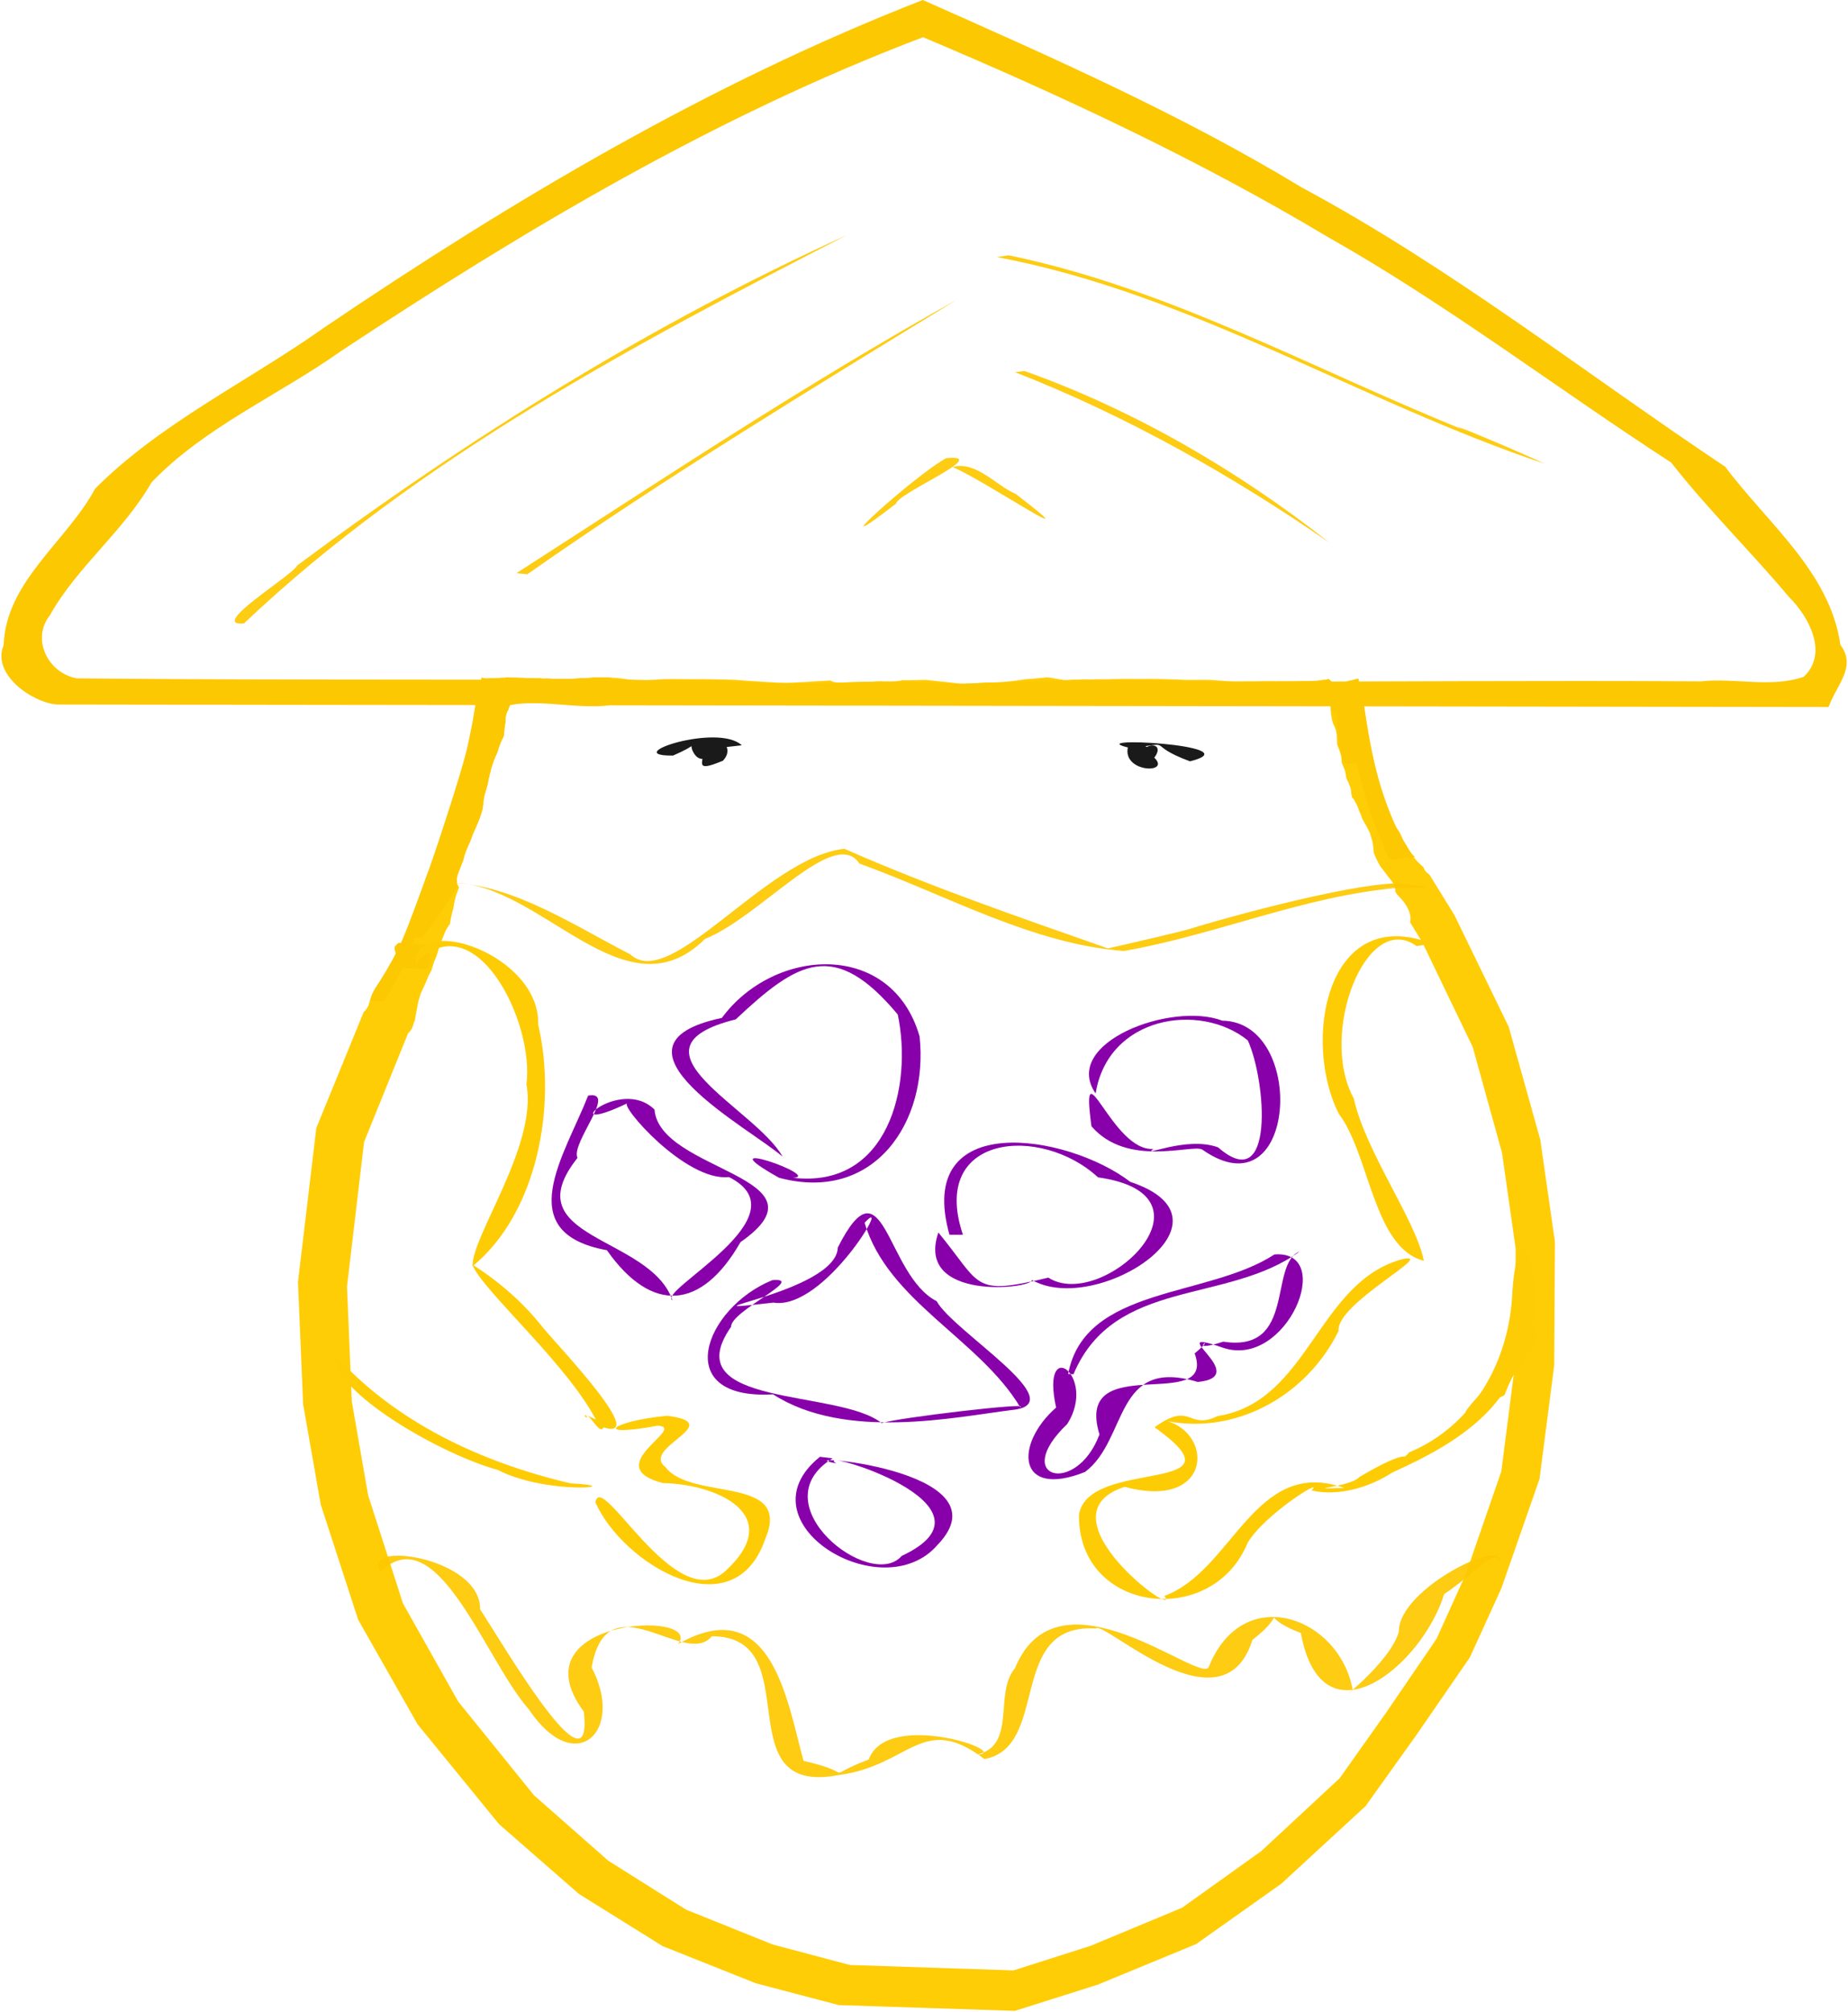 <?xml version="1.0" encoding="UTF-8" standalone="no"?>
<!-- Created with Inkscape (http://www.inkscape.org/) -->

<svg
   width="104.825mm"
   height="114.107mm"
   viewBox="0 0 104.825 114.107"
   version="1.1"
   id="svg5"
   xml:space="preserve"
   inkscape:export-filename="outline_clean.png"
   inkscape:export-xdpi="96"
   inkscape:export-ydpi="96"
   inkscape:version="1.1.2 (0a00cf5339, 2022-02-04)"
   sodipodi:docname="logo.svg"
   xmlns:inkscape="http://www.inkscape.org/namespaces/inkscape"
   xmlns:sodipodi="http://sodipodi.sourceforge.net/DTD/sodipodi-0.dtd"
   xmlns:xlink="http://www.w3.org/1999/xlink"
   xmlns="http://www.w3.org/2000/svg"
   xmlns:svg="http://www.w3.org/2000/svg"><sodipodi:namedview
     id="namedview7"
     pagecolor="#ffffff"
     bordercolor="#000000"
     borderopacity="0.25"
     inkscape:showpageshadow="2"
     inkscape:pageopacity="0.0"
     inkscape:pagecheckerboard="0"
     inkscape:deskcolor="#d1d1d1"
     inkscape:document-units="mm"
     showgrid="false"
     inkscape:zoom="1.5208438"
     inkscape:cx="334.68263"
     inkscape:cy="208.43692"
     inkscape:window-width="1920"
     inkscape:window-height="1012"
     inkscape:window-x="0"
     inkscape:window-y="0"
     inkscape:window-maximized="1"
     inkscape:current-layer="layer2"
     inkscape:pageshadow="2"
     fit-margin-top="0"
     fit-margin-left="0"
     fit-margin-right="0"
     fit-margin-bottom="0" /><defs
     id="defs2" /><g
     inkscape:groupmode="layer"
     id="layer2"
     inkscape:label="Layer 2"
     sodipodi:insensitive="true"
     transform="translate(-50.279,-75.217)"
     style="display:inline"><path
       id="path1236"
       style="display:none;fill:#ffd42a;fill-opacity:0.975;fill-rule:evenodd;stroke-width:0.265"
       d="m 102.554,74.847 -8.01,3.808 -17.727,9.848 -19.96,12.868 -3.939,4.859 -2.232,4.859 0.394,2.495 0.525,1.576 H 154.028 l 1.97,-2.364 -0.788,-1.838 -2.757,-4.596 -3.02,-3.546 -13.788,-9.717 -8.535,-5.121 -17.727,-9.848 z m -0.076,2.269 6.258,2.937 16.248,8.809 7.823,4.581 12.636,8.691 2.768,3.171 2.527,4.111 0.722,1.644 -1.805,2.115 H 55.782 l -0.482,-1.41 -0.361,-2.231 2.046,-4.346 3.611,-4.346 18.293,-11.51 16.248,-8.809 z"
       sodipodi:insensitive="true" /><a
       id="a1086"
       xlink:actuate="Body"
       sodipodi:insensitive="true"
       style="display:none"><ellipse
         style="display:none;fill:#ffd42a;fill-opacity:0.975;fill-rule:evenodd;stroke-width:0.277"
         id="path355"
         cx="102.529"
         cy="150.608"
         rx="36.632"
         ry="38.324"
         sodipodi:insensitive="true" /><path
         style="display:none;fill:#ffd42a;fill-opacity:0.975;fill-rule:evenodd;stroke-width:0.265"
         d="m 78.393,114.897 -2.758,6.566 -1.97,4.202 -1.707,4.071 20.353,-15.232 z"
         id="path525"
         sodipodi:insensitive="true" /><path
         style="display:none;fill:#ffd42a;fill-opacity:0.975;fill-rule:evenodd;stroke-width:0.265"
         d="m 115.948,114.372 11.687,0.263 0.263,3.283 1.444,3.414 1.576,4.202 2.101,3.02 1.313,3.808 z"
         id="path527"
         sodipodi:insensitive="true" /></a></g><g
     inkscape:groupmode="layer"
     id="layer3"
     inkscape:label="Layer 3"
     style="display:inline;fill:#ffcc00"
     transform="matrix(1.073,0,0,1.107,-57.542,-91.995)"><path
       id="path2579"
       style="display:inline;fill:#ffcc00;fill-opacity:0.975;fill-rule:evenodd;stroke-width:0.265"
       d="m 77.108,128.322 c -0.002,10e-4 -0.004,0.003 -0.005,0.005 l -4.82e-4,4.6e-4 -4.82e-4,4.7e-4 -4.82e-4,4.7e-4 -4.81e-4,4.6e-4 -4.82e-4,4.7e-4 -4.82e-4,4.7e-4 -4.82e-4,4.6e-4 -4.82e-4,4.7e-4 -4.81e-4,4.7e-4 -4.82e-4,4.6e-4 -4.82e-4,4.7e-4 -4.82e-4,4.7e-4 h -4.82e-4 l -4.81e-4,4.6e-4 -4.82e-4,4.7e-4 -4.82e-4,4.7e-4 -4.82e-4,4.6e-4 -4.82e-4,4.7e-4 -4.81e-4,4.7e-4 4.81e-4,4.6e-4 4.82e-4,4.7e-4 4.82e-4,4.7e-4 4.82e-4,4.6e-4 4.82e-4,-4.6e-4 4.81e-4,-4.7e-4 4.82e-4,-4.7e-4 4.82e-4,-4.6e-4 4.82e-4,-4.7e-4 4.82e-4,-4.7e-4 v -4.6e-4 l 4.81e-4,-4.7e-4 4.82e-4,-4.7e-4 4.82e-4,-4.6e-4 4.82e-4,-4.7e-4 4.82e-4,-4.7e-4 4.81e-4,-4.6e-4 4.82e-4,-4.7e-4 c 1.4e-4,-1.7e-4 3.43e-4,-0.001 4.82e-4,-0.001 0.001,-0.001 0.003,-0.003 0.004,-0.004 1.4e-4,-1.7e-4 8.23e-4,-0.001 9.63e-4,-0.001 l 4.82e-4,-4.7e-4 4.82e-4,-4.6e-4 z" /><path
       id="path2575"
       style="display:inline;fill:#ffcc00;fill-opacity:0.975;fill-rule:evenodd;stroke-width:0.265"
       d="m 78.712,122.417 v 4.7e-4 l 4.82e-4,4.7e-4 c 2.05e-4,1.2e-4 0.001,3.4e-4 0.001,4.6e-4 l 4.82e-4,4.7e-4 c 2.04e-4,1.2e-4 0.001,8.1e-4 0.001,9.3e-4 h 4.81e-4 l 4.82e-4,4.7e-4 c 2.03e-4,1.2e-4 0.001,8.1e-4 0.001,9.3e-4 l 4.81e-4,4.7e-4 4.82e-4,4.6e-4 c 2.04e-4,1.3e-4 0.001,3.5e-4 0.001,4.7e-4 l 4.81e-4,4.7e-4 c 2.06e-4,1.2e-4 7.58e-4,3.4e-4 9.64e-4,4.6e-4 l 4.82e-4,-4.6e-4 c -2e-4,-1.3e-4 -0.001,-8.1e-4 -0.001,-9.4e-4 l -4.81e-4,-4.6e-4 -4.82e-4,-4.7e-4 h -4.82e-4 l -4.82e-4,-4.7e-4 -4.82e-4,-4.6e-4 -4.81e-4,-4.7e-4 h -4.82e-4 v -4.6e-4 h -4.82e-4 l -4.82e-4,-4.7e-4 -4.82e-4,-4.7e-4 -4.81e-4,-4.6e-4 h -4.82e-4 l -4.82e-4,-4.7e-4 h -4.82e-4 -4.82e-4 c -2.47e-4,-1e-4 -0.001,-4.2e-4 -0.001,-4.7e-4 z" /><path
       id="path2573"
       style="display:inline;fill:#ffcc00;fill-opacity:0.975;fill-rule:evenodd;stroke-width:0.265"
       d="m 82.035,121.968 v 4.7e-4 l -4.82e-4,4.6e-4 h -4.82e-4 -4.82e-4 -4.82e-4 l -4.82e-4,4.7e-4 h -4.81e-4 -4.82e-4 v 4.7e-4 l 4.82e-4,4.6e-4 v 4.7e-4 4.7e-4 l 4.81e-4,4.6e-4 v 4.7e-4 4.7e-4 4.6e-4 h 4.82e-4 l 4.82e-4,-4.6e-4 v -4.7e-4 l 4.82e-4,-4.7e-4 v -4.6e-4 h 4.82e-4 l 4.82e-4,-4.7e-4 v -4.7e-4 l 4.81e-4,-4.6e-4 v -4.7e-4 h 4.82e-4 v -4.7e-4 l 4.82e-4,-4.6e-4 v -4.7e-4 h -4.82e-4 -4.82e-4 z" /><path
       id="path2571"
       style="display:inline;fill:#ffcc00;fill-opacity:0.975;fill-rule:evenodd;stroke-width:0.265"
       d="m 78.838,121.376 -0.004,0.013 4.82e-4,-4.7e-4 4.81e-4,-4.7e-4 v -4.6e-4 l 4.82e-4,-4.7e-4 v -4.7e-4 l 4.82e-4,-4.6e-4 v -4.7e-4 l 4.82e-4,-4.7e-4 4.82e-4,-4.6e-4 v -4.7e-4 l 4.81e-4,-4.6e-4 v -4.7e-4 l 4.82e-4,-4.7e-4 v -4.6e-4 l 4.82e-4,-4.7e-4 4.82e-4,-4.7e-4 v -4.6e-4 l 4.82e-4,-4.7e-4 v -4.7e-4 l 4.81e-4,-4.6e-4 v -4.7e-4 l 4.82e-4,-4.7e-4 4.82e-4,-4.6e-4 v -4.7e-4 l -4.82e-4,-4.7e-4 c -2.17e-4,-1.3e-4 -0.001,-7.8e-4 -0.001,-9.3e-4 z" /><path
       id="path2557"
       style="display:inline;fill:#ffcc00;fill-opacity:0.975;fill-rule:evenodd;stroke-width:0.265"
       d="m 123.643,118.379 c -5e-4,0.005 0.004,0.021 0.01,0.025 0.004,0.002 0.007,0.005 0.011,0.007 -0.005,-0.011 -0.011,-0.022 -0.018,-0.032 -9.2e-4,-0.002 -0.002,-0.002 -0.003,0 z" /><path
       id="path2555"
       style="display:inline;fill:#ffcc00;fill-opacity:0.975;fill-rule:evenodd;stroke-width:0.265"
       d="m 123.643,118.379 h 5.2e-4 c 10e-4,-0.002 0.002,-0.002 0.003,0 0.007,0.01 0.013,0.021 0.018,0.032 -0.004,-0.002 -0.007,-0.005 -0.011,-0.007 -0.006,-0.004 -0.01,-0.02 -0.01,-0.025 z" /><path
       id="path2549"
       style="display:inline;fill:#ffcc00;fill-opacity:0.975;fill-rule:evenodd;stroke-width:0.265"
       d="m 84.783,118.095 c -0.006,0.006 -0.014,0.012 -0.02,0.018 -0.006,0.012 -0.012,0.025 -0.018,0.037 0.013,-0.018 0.026,-0.036 0.038,-0.055 z" /><path
       id="path2539"
       style="display:inline;fill:#ffcc00;fill-opacity:0.975;fill-rule:evenodd;stroke-width:0.265"
       d="m 108.927,117.803 v 4.7e-4 4.7e-4 c -0.046,0.003 -0.091,0.008 -0.137,0.016 -0.073,0.006 -0.146,0.008 -0.218,0.018 -0.094,0.011 -0.188,0.019 -0.283,0.028 -0.091,0.003 -0.181,0.014 -0.272,0.018 -0.072,0.002 -0.141,0.014 -0.212,0.019 -0.081,0.01 -0.162,0.021 -0.243,0.031 -0.079,0.017 -0.158,0.027 -0.238,0.036 -0.088,0.014 -0.177,0.022 -0.265,0.031 -0.086,0.005 -0.171,0.015 -0.255,0.027 -0.101,0.009 -0.202,0.025 -0.304,0.028 -0.091,0.007 -0.183,0.007 -0.274,0.008 -0.091,6.4e-4 -0.181,8e-4 -0.272,9.4e-4 -0.084,0.002 -0.169,6.8e-4 -0.253,0.007 -0.072,0.002 -0.143,0.008 -0.215,0.016 -0.1,0.011 -0.202,0.02 -0.303,0.026 -0.077,0.001 -0.153,0.007 -0.23,0.01 -0.079,0.003 -0.159,0.003 -0.238,0.004 -0.084,9.1e-4 -0.168,-10e-4 -0.252,-0.003 -0.097,-0.004 -0.194,-0.014 -0.291,-0.025 -0.108,-0.014 -0.216,-0.025 -0.324,-0.037 -0.112,-0.014 -0.225,-0.024 -0.338,-0.036 -0.097,-0.01 -0.195,-0.018 -0.292,-0.029 -0.088,-0.009 -0.176,-0.018 -0.263,-0.028 -0.079,-0.009 -0.157,-0.018 -0.236,-0.026 -0.059,-0.006 -0.118,-0.008 -0.176,-0.011 -0.058,-0.003 -0.116,-0.002 -0.174,-4.6e-4 -0.093,0.008 -0.187,0.004 -0.28,0.007 -0.068,-0.002 -0.137,0.003 -0.205,0.003 -0.051,9e-4 -0.101,0.003 -0.152,0.004 -0.062,10e-4 -0.125,0.002 -0.188,0.002 -0.08,0.002 -0.159,9.9e-4 -0.239,4.6e-4 -0.06,0.015 -0.119,0.028 -0.181,0.035 -0.067,0.006 -0.135,0.019 -0.201,0.017 -0.064,9e-4 -0.128,0.009 -0.193,0.007 -0.071,0.002 -0.142,0.003 -0.212,-0.004 -0.062,0.01 -0.129,0.005 -0.192,-9.3e-4 -0.042,9.1e-4 -0.084,-0.003 -0.125,-0.006 -0.036,0 -0.072,0.002 -0.108,0.002 -0.044,9e-4 -0.088,0.006 -0.132,0.006 -0.043,-0.002 -0.085,0.005 -0.127,0.011 -0.056,0.002 -0.112,0.013 -0.168,0.008 -0.052,0 -0.104,-7.8e-4 -0.157,0.002 -0.052,0.008 -0.104,-0.002 -0.156,0 -0.045,0.003 -0.091,-7.2e-4 -0.136,0.002 -0.063,0.005 -0.127,0.008 -0.19,0.008 -0.086,0.002 -0.171,0.001 -0.257,0.004 -0.089,0.01 -0.177,0.011 -0.266,0.011 -0.088,0 -0.174,0.019 -0.262,0.02 -0.125,0.007 -0.249,0.023 -0.374,0.004 -0.072,-0.012 -0.142,-0.035 -0.213,-0.053 -0.052,-0.023 -0.096,-0.042 -0.139,-0.06 -0.149,0.009 -0.298,0.022 -0.447,0.028 -0.088,0.004 -0.175,0.004 -0.263,0.009 -0.148,0.008 -0.295,0.018 -0.443,0.029 -0.119,0.007 -0.238,0.022 -0.358,0.019 -0.112,10e-4 -0.223,0.015 -0.335,0.018 -0.143,0.008 -0.287,0.016 -0.429,0.016 -0.083,-9e-4 -0.165,-0.001 -0.248,-0.004 -0.141,-0.002 -0.282,-0.006 -0.423,-0.015 -0.079,-0.004 -0.158,-0.01 -0.237,-0.013 -0.121,-0.006 -0.242,-0.016 -0.363,-0.021 -0.113,-0.009 -0.227,-0.02 -0.34,-0.025 -0.084,-0.004 -0.167,-0.005 -0.251,-0.011 -0.097,-0.007 -0.194,-0.012 -0.291,-0.02 -0.081,-0.007 -0.163,-0.013 -0.244,-0.019 -0.117,-0.008 -0.234,-0.02 -0.351,-0.025 -0.111,-9.1e-4 -0.222,-0.009 -0.333,-0.008 -0.099,-0.007 -0.196,-0.01 -0.295,-0.009 -0.108,-0.004 -0.216,-5.3e-4 -0.324,-0.004 -0.125,-0.002 -0.25,-0.013 -0.375,-0.01 -0.116,0.003 -0.232,-0.005 -0.348,-0.005 -0.084,0.003 -0.167,0.002 -0.251,0.005 -0.118,-0.01 -0.237,-3e-5 -0.356,-0.002 -0.115,-0.005 -0.23,-7.2e-4 -0.345,-0.004 -0.098,2e-5 -0.196,0.002 -0.294,0 -0.135,-0.002 -0.27,-0.004 -0.405,-0.005 -0.111,0 -0.221,9.9e-4 -0.331,0.007 -0.08,-0.005 -0.161,0.002 -0.241,0.005 -0.1,0.003 -0.197,0.019 -0.297,0.026 -0.151,0.013 -0.303,0.015 -0.454,0.026 -0.086,-4.7e-4 -0.171,0.003 -0.257,-9.3e-4 -0.095,-0.002 -0.19,-0.006 -0.285,-0.009 -0.118,-0.006 -0.236,-0.014 -0.354,-0.024 -0.118,-0.011 -0.236,-0.021 -0.353,-0.042 -0.108,-0.014 -0.216,-0.026 -0.324,-0.038 -0.114,-0.007 -0.227,-0.019 -0.341,-0.021 -0.115,-0.009 -0.23,-0.008 -0.344,-0.005 -0.052,-0.003 -0.104,-0.003 -0.156,-0.002 -0.21,0.31 -0.419,0.621 -0.629,0.931 0.036,-6e-5 0.073,-0.002 0.109,-9.4e-4 0.038,0 0.076,0.003 0.114,9.4e-4 h 0.119 c 0.038,0 0.076,9.1e-4 0.114,0 0.04,0.002 0.079,4.7e-4 0.119,9.3e-4 0.032,0 0.065,-0.002 0.097,-9.3e-4 0.029,0 0.058,9.1e-4 0.087,0 0.038,0 0.075,1.2e-4 0.113,9.3e-4 0.046,0 0.092,4e-4 0.138,4.7e-4 0.046,0.002 0.092,-0.001 0.137,0.004 0.036,-6e-5 0.071,9.7e-4 0.106,9.3e-4 0.042,-3.2e-4 0.084,1e-5 0.126,4.7e-4 0.041,-0.002 0.081,-0.003 0.121,-0.006 0.052,-0.004 0.105,-0.004 0.157,-0.011 0.055,-0.004 0.11,-0.007 0.166,-0.009 0.057,-0.004 0.114,-0.009 0.171,-0.013 0.053,-0.004 0.107,-0.009 0.16,-0.013 0.069,-0.006 0.138,-0.01 0.207,-0.016 0.057,0 0.114,-0.002 0.172,-0.004 0.06,-0.002 0.121,-0.002 0.182,-0.006 0.074,0 0.147,-0.003 0.221,-0.003 0.052,0.002 0.104,-0.003 0.156,9.4e-4 0.017,-2e-5 0.034,4.8e-4 0.051,4.6e-4 l 0.149,-0.002 c 0.002,0.002 0.004,0.004 0.006,0.007 0.013,2e-5 0.026,-8e-5 0.04,-0.002 0.004,0.001 0.023,0.007 0.039,4.7e-4 0.057,-0.006 0.114,-0.005 0.171,-0.01 0.085,-0.003 0.168,0.005 0.252,0 0.146,-0.011 0.294,0.007 0.44,-0.018 0.16,-0.004 0.319,-0.023 0.478,-0.02 l -4.82e-4,0.003 c 0.12,0.002 0.23,0.011 0.33,0.026 l 31.885,-0.303 c 0.099,-0.028 0.2,-0.051 0.304,-0.066 0.093,-0.012 0.187,-0.023 0.281,-0.026 0.012,-2.2e-4 0.024,-3.9e-4 0.035,-4.7e-4 0.035,-2.6e-4 0.07,9.3e-4 0.106,0.002 0.047,-0.004 0.095,0.003 0.142,0.009 0.072,0.009 0.14,0.032 0.212,0.041 0.033,0.004 0.063,0.012 0.094,0.02 0.051,0.01 0.106,0.022 0.158,0.034 0.055,0.015 0.106,0.038 0.16,0.056 0.046,0.023 0.21,0.079 0.22,0.13 0.007,0.038 -6.1e-4,0.078 -9.6e-4,0.117 -6.7e-4,0.004 -7.8e-4,0.005 -9.6e-4,0.008 0.058,-0.039 0.114,-0.058 0.166,-0.059 0.199,-0.003 0.347,0.265 0.374,0.77 0.007,0.139 -0.006,0.275 0.028,0.412 0.013,0.111 0.042,0.219 0.075,0.326 0.005,0.034 0.038,0.092 0.062,0.149 2.8e-4,4.8e-4 6.8e-4,9.2e-4 9.6e-4,10e-4 0.069,0.118 0.105,0.251 0.128,0.385 0.015,0.086 0.02,0.172 0.024,0.259 0.003,0.048 0.001,0.095 0.005,0.143 0.002,0.038 -5.2e-4,0.076 0.002,0.114 9.3e-4,0.003 9.3e-4,0.003 0.003,0.013 0,0.01 0.003,0.028 0.006,0.046 0.009,0.027 0.025,0.078 0.026,0.085 -0.011,-0.038 0.041,0.099 0.044,0.108 -0.022,-0.065 0.048,0.113 0.049,0.116 0.014,0.042 0.027,0.084 0.041,0.125 0.031,0.084 0.051,0.171 0.064,0.259 0.008,0.061 0.011,0.122 0.013,0.184 5.9e-4,0.017 6.8e-4,0.034 9.7e-4,0.051 0.004,0.011 0.009,0.022 0.011,0.027 0.015,0.04 0.033,0.088 0.046,0.116 0.036,0.083 0.027,0.058 0.059,0.132 0.001,4.8e-4 0.059,0.156 0.045,0.112 0.024,0.074 0.045,0.149 0.052,0.226 -7.2e-4,-0.007 -9.5e-4,-0.012 -9.6e-4,-0.013 0.003,0.013 0.015,0.091 0.014,0.094 0.003,-0.021 0.007,0.021 0.009,0.056 0.005,0.02 0.009,0.04 0.013,0.058 0.019,0.038 0.036,0.077 0.042,0.093 -0.025,-0.063 0.043,0.087 0.049,0.101 -0.01,-0.035 0.038,0.07 0.044,0.083 0.013,0.072 0.055,0.135 0.01,0.035 0.038,0.073 0.061,0.151 0.085,0.228 0.006,0.034 0.011,0.058 0.022,0.14 0.002,0.007 0.005,0.048 0.007,0.078 v 4.7e-4 c 0.004,0.017 0.019,0.108 0.019,0.115 -0.012,-0.088 0.018,0.099 0.019,0.103 6e-5,0.003 3.5e-4,0.005 4.8e-4,0.008 0.022,0.023 0.061,0.048 0.077,0.07 0.031,0.06 0.066,0.118 0.102,0.176 0.046,0.072 0.083,0.149 0.118,0.226 0.03,0.068 0.05,0.138 0.076,0.207 0.021,0.041 0.038,0.083 0.058,0.125 0.041,0.078 0.065,0.162 0.095,0.244 0.009,0.035 0.017,0.051 0.033,0.076 0.076,0.135 0.158,0.267 0.235,0.401 0.052,0.114 0.124,0.224 0.169,0.341 0.018,0.046 0.025,0.096 0.04,0.143 0.099,0.331 -0.013,-0.074 0.08,0.266 0.043,0.187 0.046,0.379 0.069,0.568 0.014,0.029 0.028,0.058 0.041,0.088 0.026,0.073 0.062,0.141 0.094,0.211 0.029,0.066 0.063,0.131 0.098,0.194 0.027,0.053 0.057,0.104 0.09,0.154 0.021,0.034 0.044,0.066 0.068,0.099 0.037,0.046 0.074,0.093 0.11,0.14 0.05,0.057 0.096,0.116 0.142,0.176 0.045,0.057 0.064,0.085 0.112,0.147 -0.042,-0.045 0.08,0.092 0.081,0.095 0.08,0.09 0.155,0.186 0.207,0.295 0.043,0.092 0.082,0.189 0.097,0.289 0.001,0.02 0.013,0.041 0.01,0.061 -0.002,0.011 -0.014,-0.021 -0.025,-0.022 -0.011,-0.002 -0.035,0.034 0.003,0.032 0.037,0.062 0.069,0.128 0.117,0.181 0.073,0.086 0.159,0.16 0.234,0.245 l -9.6e-4,-4.6e-4 c 0.406,0.455 0.522,0.877 0.44,1.169 l 0.642,1.016 2.669,5.372 1.55,5.421 0.722,4.914 -0.037,5.945 -0.721,5.454 -1.875,5.258 -1.551,3.324 -2.632,3.735 -2.489,3.406 -4.147,3.735 -4.184,2.899 -4.833,1.949 -4.076,1.261 -8.656,-0.278 -4.075,-1.049 -4.581,-1.785 -4.112,-2.506 -3.931,-3.357 -4.003,-4.798 -2.921,-5.029 -1.84,-5.535 -0.865,-4.815 -0.252,-5.88 0.902,-7.403 2.33,-5.576 c 0.019,-0.018 0.039,-0.034 0.058,-0.052 0.019,-0.018 0.038,-0.037 0.054,-0.058 0.029,-0.041 0.058,-0.083 0.082,-0.126 0.025,-0.044 0.046,-0.09 0.061,-0.139 0.023,-0.063 0.04,-0.128 0.051,-0.194 0.011,-0.014 0.023,-0.027 0.034,-0.041 0.003,-0.004 0.006,-0.009 0.009,-0.013 0.012,-0.082 0.025,-0.163 0.043,-0.245 0.032,-0.157 0.059,-0.316 0.089,-0.473 0.027,-0.122 0.049,-0.245 0.08,-0.365 0.023,-0.099 0.068,-0.192 0.093,-0.291 0.033,-0.099 0.089,-0.189 0.129,-0.286 0.057,-0.112 0.111,-0.225 0.16,-0.341 0.069,-0.15 0.121,-0.308 0.209,-0.448 0.023,-0.04 0.046,-0.079 0.068,-0.119 0.015,-0.037 0.031,-0.076 0.025,-0.069 0.014,-0.038 0.025,-0.077 0.037,-0.116 0.016,-0.048 0.03,-0.096 0.047,-0.143 0.017,-0.05 0.033,-0.111 0.055,-0.164 0.024,-0.058 0.048,-0.115 0.072,-0.173 0.02,-0.045 0.037,-0.09 0.057,-0.135 0.016,-0.051 0.032,-0.102 0.05,-0.153 0.015,-0.047 0.031,-0.094 0.044,-0.141 0.019,-0.06 0.044,-0.119 0.063,-0.18 0.021,-0.058 0.041,-0.115 0.063,-0.172 0.014,-0.04 0.033,-0.077 0.045,-0.118 0.021,-0.061 0.046,-0.12 0.074,-0.178 0.019,-0.045 0.037,-0.089 0.054,-0.134 0.036,-0.092 0.074,-0.183 0.126,-0.267 0.043,-0.071 0.089,-0.141 0.135,-0.21 0.05,-0.059 0.01,0.054 0.037,-0.028 0.01,-0.033 0.015,-0.067 0.021,-0.101 0.009,-0.08 0.023,-0.16 0.04,-0.238 0.012,-0.056 0.024,-0.112 0.039,-0.167 0.018,-0.076 0.037,-0.152 0.061,-0.226 0.012,-0.032 0.024,-0.064 0.026,-0.099 0.009,-0.074 0.022,-0.147 0.038,-0.22 0.014,-0.074 0.028,-0.148 0.047,-0.221 0.018,-0.077 0.037,-0.153 0.064,-0.228 0.018,-0.051 0.043,-0.119 0.063,-0.157 0.019,-0.05 0.035,-0.104 0.057,-0.154 0.012,-0.026 0.022,-0.052 0.034,-0.078 -0.046,-0.065 -0.091,-0.132 -0.11,-0.21 -0.109,0.131 -0.217,0.263 -0.325,0.394 -0.831,0.975 -1.674,1.941 -2.459,2.954 -0.279,0.36 -0.566,0.716 -0.857,1.066 -0.023,0.064 -0.047,0.128 -0.081,0.187 -0.031,0.03 -0.065,0.116 -0.103,0.137 -0.004,0.011 -0.006,0.023 -0.012,0.034 -0.023,0.052 -0.05,0.102 -0.08,0.149 -0.015,0.03 -0.028,0.059 -0.045,0.088 -0.046,0.085 -0.099,0.169 -0.16,0.244 -0.016,0.022 -0.056,0.06 -0.098,0.097 -0.023,0.045 -0.046,0.09 -0.067,0.137 -0.035,0.07 -0.073,0.139 -0.117,0.205 -0.053,0.082 -0.104,0.166 -0.163,0.244 -0.012,0.015 -0.024,0.03 -0.036,0.044 -0.011,0.07 -0.03,0.14 -0.054,0.207 -0.032,0.104 -0.091,0.196 -0.155,0.283 -0.034,0.045 -0.079,0.079 -0.121,0.116 l -2.505,5.942 -0.97,7.889 0.272,6.267 0.931,5.132 1.978,5.9 3.142,5.359 4.305,5.114 4.228,3.578 4.423,2.671 4.926,1.903 4.384,1.117 9.31,0.296 4.383,-1.344 5.198,-2.077 4.499,-3.089 4.461,-3.98 2.676,-3.63 2.832,-3.98 1.668,-3.543 2.017,-5.603 0.776,-5.813 0.039,-6.336 -0.776,-5.237 -1.668,-5.777 -2.871,-5.725 -1.319,-2.069 -4.8e-4,-9.3e-4 c -0.014,-0.009 -0.027,-0.018 -0.041,-0.028 -0.021,-0.012 -0.04,-0.027 -0.06,-0.043 -0.024,-0.018 -0.045,-0.041 -0.067,-0.061 -0.03,-0.032 -0.057,-0.067 -0.08,-0.104 -0.029,-0.045 -0.05,-0.093 -0.068,-0.144 -0.054,-0.044 -0.107,-0.091 -0.158,-0.14 -0.055,-0.051 -0.111,-0.103 -0.164,-0.156 -0.048,-0.048 -0.093,-0.097 -0.134,-0.151 -0.031,-0.039 -0.059,-0.08 -0.089,-0.119 -0.032,-0.043 -0.063,-0.085 -0.09,-0.13 -0.018,-0.033 -0.036,-0.066 -0.058,-0.097 -0.022,-0.036 -0.046,-0.07 -0.068,-0.106 -0.025,-0.037 -0.05,-0.074 -0.073,-0.112 -0.019,-0.033 -0.036,-0.067 -0.057,-0.099 -0.022,-0.034 -0.043,-0.068 -0.066,-0.101 -0.021,-0.031 -0.039,-0.062 -0.06,-0.092 -0.024,-0.035 -0.047,-0.071 -0.065,-0.11 -0.017,-0.033 -0.032,-0.068 -0.048,-0.101 -0.014,-0.031 -0.025,-0.063 -0.044,-0.092 -0.015,-0.028 -0.028,-0.057 -0.041,-0.086 -0.022,-0.039 -0.043,-0.079 -0.06,-0.121 -0.001,-0.002 -0.002,-0.005 -0.003,-0.007 -0.098,-0.125 -0.195,-0.251 -0.292,-0.376 -0.138,-0.176 -0.268,-0.358 -0.393,-0.543 -0.004,-0.004 -0.008,-0.007 -0.012,-0.011 -0.054,-0.061 -0.108,-0.123 -0.145,-0.196 -0.017,-0.032 -0.033,-0.064 -0.046,-0.097 -0.515,-0.814 -0.932,-1.688 -1.353,-2.554 -0.49,-1.054 -0.998,-2.104 -1.419,-3.189 -0.105,-0.271 -0.218,-0.54 -0.313,-0.814 -0.088,0.017 -0.178,0.029 -0.268,0.037 -0.078,0.007 -0.157,0.014 -0.235,0.017 -0.079,0.003 -0.157,0.004 -0.236,0.005 -0.078,0.004 -0.156,0.001 -0.234,0.004 -0.086,-9e-4 -0.172,0.002 -0.258,0.002 -0.054,-9e-4 -0.109,-0.001 -0.163,0.002 -0.071,0.003 -0.143,0.001 -0.214,0.004 -0.068,4.7e-4 -0.135,8e-4 -0.203,9.3e-4 -0.062,1.1e-4 -0.125,-10e-6 -0.188,0 -0.086,2e-5 -0.171,0 -0.257,0 -0.082,0.002 -0.164,0.003 -0.246,0.003 -0.079,0 -0.158,-0.003 -0.237,-0.004 -0.05,-9.1e-4 -0.099,9.9e-4 -0.149,9.3e-4 -0.049,-0.004 -0.098,4e-5 -0.147,0 -0.063,-9e-4 -0.127,9.4e-4 -0.19,9.3e-4 -0.089,0.004 -0.179,-8.7e-4 -0.268,0.005 h -0.185 c -0.082,7e-5 -0.164,0.003 -0.247,0 -0.11,0.005 -0.22,-0.004 -0.331,0.003 -0.089,9.1e-4 -0.179,0.003 -0.269,0.003 -0.119,0.005 -0.237,-0.007 -0.356,-0.005 -0.106,-0.006 -0.212,-0.007 -0.318,-0.013 -0.063,-0.006 -0.127,-0.004 -0.189,-0.013 -0.09,-10e-4 -0.179,-0.011 -0.268,-0.019 -0.08,-0.01 -0.16,-0.016 -0.24,-0.021 -0.059,-0.004 -0.118,-0.004 -0.177,-0.005 -0.064,0.002 -0.128,-0.003 -0.193,-0.003 -0.055,10e-4 -0.11,9.7e-4 -0.166,9.3e-4 -0.063,0.002 -0.126,-0.003 -0.189,0 -0.068,0 -0.136,9.3e-4 -0.204,9.3e-4 h -0.209 -0.207 c -0.091,9e-4 -0.183,-0.002 -0.274,-0.007 -0.087,-0.008 -0.174,-0.009 -0.261,-0.012 -0.084,-0.004 -0.167,-0.005 -0.251,-0.008 -0.081,-0.002 -0.162,-0.008 -0.243,-0.008 -0.07,-0.003 -0.141,-0.005 -0.211,-0.007 -0.083,-0.003 -0.166,-0.003 -0.25,-0.004 -0.1,9e-4 -0.2,-0.001 -0.3,-0.003 -0.09,-9.4e-4 -0.181,-9.4e-4 -0.272,-9.4e-4 -0.102,9e-4 -0.203,-0.003 -0.305,0.002 -0.113,-0.003 -0.226,2e-5 -0.339,0 -0.098,-9e-4 -0.195,-0.002 -0.293,-0.002 -0.085,0.004 -0.169,0 -0.254,0 -0.082,0.002 -0.164,0.002 -0.246,0.002 -0.073,-9e-4 -0.146,0.001 -0.219,0.002 -0.061,0.002 -0.121,0.003 -0.181,4.7e-4 -0.036,0.006 -0.073,0.004 -0.109,0.006 -0.048,0.002 -0.096,0.003 -0.145,0.004 -0.077,0.002 -0.155,-0.002 -0.232,9.3e-4 -0.07,0.002 -0.14,4.2e-4 -0.21,0.003 -0.058,-0.005 -0.116,0 -0.174,0 -0.062,-0.003 -0.124,-8e-4 -0.186,0.006 -0.081,0.002 -0.162,-0.006 -0.243,0.003 -0.069,-0.013 -0.14,6.6e-4 -0.209,-0.007 -0.069,-9.1e-4 -0.139,2.1e-4 -0.208,0.007 -0.103,0.012 -0.206,-0.001 -0.309,0.008 -0.092,-0.006 -0.183,0.007 -0.275,0.009 -0.093,0.011 -0.187,0.011 -0.28,0.009 -0.068,0.013 -0.097,0.004 -0.106,-0.017 -0.05,-0.004 -0.1,-0.012 -0.15,-0.018 -0.056,-0.01 -0.113,-0.018 -0.17,-0.027 -0.049,-0.004 -0.097,-0.015 -0.145,-0.025 -0.08,-0.016 -0.16,-0.029 -0.242,-0.037 -0.052,-0.007 -0.113,-1.5e-4 -0.167,-0.013 z m 13.894,1.174 c -0.022,0.016 -0.046,0.039 -0.073,0.07 0.085,-0.048 0.073,-0.059 0.073,-0.07 z m 1.732,3.219 c 5e-5,0.005 4.4e-4,0.01 4.8e-4,0.015 0.005,0.018 0.003,0.005 -4.8e-4,-0.015 z m 0.25,0.778 c 0.004,0.018 0.007,0.036 0.015,0.054 -0.012,-0.044 -0.012,-0.047 -0.015,-0.054 z m 0.259,0.758 c 0.001,0.026 0.002,0.042 9.6e-4,0.013 -0.002,-0.013 -8.5e-4,-0.011 -9.6e-4,-0.013 z m 0.022,0.192 c -7e-5,0.004 0.002,0.008 0.005,0.013 -0.002,-0.004 -0.003,-0.008 -0.005,-0.013 z" /><path
       id="path4823"
       style="fill:#fcc801;fill-opacity:1;fill-rule:evenodd;stroke-width:0.243"
       d="m 74.688,131.401 c -0.004,-4e-5 -0.009,0.011 -0.011,0.013 -0.013,0.021 -0.035,0.035 -0.053,0.053 -0.024,0.015 -0.043,0.039 -0.066,0.057 -0.027,0.025 -0.053,0.041 -0.056,0.082 -0.005,-0.023 -0.014,0.038 -0.013,0.039 0.002,0.042 -0.012,0.082 0.009,0.126 0.008,0.061 0.046,0.112 0.053,0.175 0.015,0.11 0.012,0.221 0.034,0.33 -0.002,0.053 -0.012,0.106 -0.013,0.159 -0.002,0.073 0.022,0.138 0.035,0.209 0.003,0.017 0.003,0.035 0.004,0.052 l 1.582,0.033 c 0.047,-0.09 0.109,-0.173 0.126,-0.275 0.009,-0.055 0.006,-0.112 0.012,-0.168 0.036,-0.11 0.036,-0.226 0.053,-0.339 0.006,-0.058 0.034,-0.105 0.061,-0.155 0.016,-0.029 0.036,-0.05 0.06,-0.074 0.023,0.012 0.023,-0.011 0.027,-0.027 -0.004,0.046 0.019,0.014 0.037,-9.3e-4 0.025,-0.019 0.054,-0.035 0.074,-0.059 0.028,-0.016 0.045,-0.047 0.073,-0.062 -0.009,0.004 0.015,-0.006 0.011,-0.007 -0.261,-0.031 -0.527,-0.046 -0.789,-0.068 l -0.447,-0.036 c -0.264,-0.02 -0.538,-0.052 -0.804,-0.055 z" /><path
       id="path4843"
       style="fill:#fcc801;fill-opacity:1;fill-rule:evenodd;stroke-width:0.243"
       d="m 79.251,118.539 c -0.212,-3e-5 -0.376,0.055 -0.398,0.213 -0.007,0.072 -0.006,0.145 -0.035,0.215 -0.098,0.378 -0.149,0.763 -0.214,1.147 -0.104,0.484 -0.195,0.971 -0.318,1.45 -0.197,0.768 -0.45,1.522 -0.687,2.28 -0.324,0.978 -0.646,1.958 -0.987,2.93 -0.321,0.916 -0.394,1.102 -0.737,2.003 -0.112,0.296 -0.226,0.591 -0.339,0.886 -0.193,0.492 -0.428,1.112 -0.648,1.597 -0.332,0.735 -0.748,1.43 -1.186,2.109 -0.147,0.22 -0.309,0.437 -0.414,0.68 -0.016,0.036 -0.076,0.199 -0.08,0.249 -0.003,0.029 0.009,0.058 0.013,0.086 l 0.703,0.02 c 0.024,-0.026 0.053,-0.051 0.073,-0.08 0.024,-0.034 0.039,-0.072 0.059,-0.108 0.025,-0.044 0.051,-0.088 0.077,-0.132 0.134,-0.222 0.263,-0.446 0.39,-0.672 0.114,-0.209 0.352,-0.637 0.443,-0.833 0.091,-0.197 0.168,-0.4 0.251,-0.601 0.15,-0.365 0.449,-1.105 0.583,-1.462 0.103,-0.276 0.197,-0.556 0.296,-0.833 0.099,-0.296 0.2,-0.592 0.297,-0.888 0.403,-1.24 0.223,-0.747 0.649,-2.006 0.332,-0.984 0.696,-1.956 1.066,-2.928 0.298,-0.76 0.595,-1.522 0.919,-2.273 0.208,-0.482 0.429,-0.959 0.632,-1.443 0.171,-0.372 0.342,-0.744 0.532,-1.107 -0.28,0.028 -0.843,-0.177 -1.213,-0.226 0.012,-5.3e-4 0.024,-8.5e-4 0.037,-9.4e-4 l 0.257,0.009 0.654,0.031 c 0.09,-0.005 0.181,-0.011 0.271,-0.016 0.251,-0.054 -0.122,0.022 0.154,-0.02 0.064,-0.01 -0.634,-0.275 -1.1,-0.275 z m 0.94,0.499 c 0.122,-0.012 0.191,-0.069 0.165,-0.203 -0.075,0.027 -0.113,0.122 -0.153,0.181 -0.004,0.007 -0.008,0.015 -0.012,0.022 z" /><path
       id="path4845"
       style="fill:#fcc801;fill-opacity:1;fill-rule:evenodd;stroke-width:0.243"
       d="m 85.447,117.807 c -0.045,3.5e-4 -0.091,0.002 -0.136,0.004 -0.084,0.002 -0.168,-0.001 -0.252,0.004 -0.087,0.004 -0.174,0.009 -0.26,0.016 -0.115,0.007 -0.23,0.002 -0.344,0.013 -6.39e-4,4e-5 -0.001,-5e-5 -0.002,0 -0.011,0.077 -0.026,0.153 -0.047,0.229 -0.014,0.043 -0.017,0.052 -0.024,0.072 -0.01,0.03 -0.021,0.059 -0.03,0.089 -0.007,0.018 -0.016,0.042 -0.031,0.082 -0.009,0.024 -0.055,0.069 -0.029,0.071 0.438,0.037 0.879,0.025 1.318,0.038 -0.011,-0.022 -0.01,-0.013 -0.004,-0.035 0.003,-1e-4 0.005,-3.6e-4 0.008,-4.7e-4 0.013,-4.5e-4 0.006,-0.016 -4.82e-4,-0.032 0.032,-0.153 0.055,-0.309 0.107,-0.458 0.009,-0.031 0.02,-0.061 0.03,-0.091 -0.056,-3.9e-4 -0.111,0.001 -0.167,0.002 -0.045,-0.002 -0.09,-0.003 -0.135,-0.003 z m -5.061,0.008 c -0.018,4e-5 -0.036,10e-5 -0.054,4.7e-4 -0.071,8.1e-4 -0.142,0.009 -0.212,0.013 -0.098,0.006 -0.195,0.014 -0.293,0.017 -0.109,0.005 -0.217,0.009 -0.326,0.005 -0.011,-3.2e-4 -0.022,-6e-4 -0.033,-9.4e-4 -0.007,0.027 -0.015,0.054 -0.022,0.081 -0.064,0.192 -0.14,0.381 -0.199,0.575 -0.062,0.191 -0.123,0.384 -0.131,0.585 l 0.741,0.021 v -0.002 c 0.109,-0.186 0.2,-0.38 0.297,-0.572 0.094,-0.193 0.195,-0.381 0.302,-0.568 0.032,-0.05 0.065,-0.101 0.093,-0.154 v -4.7e-4 c -0.036,7e-5 -0.072,9e-5 -0.108,0 -0.018,-4e-5 -0.036,-3e-5 -0.054,0 z" /><path
       id="path4849"
       style="fill:#fcc801;fill-opacity:1;fill-rule:evenodd;stroke-width:0.243"
       d="m 81.226,117.83 c -0.002,0.082 -0.002,0.178 -0.013,0.204 -0.047,0.304 -0.102,0.607 -0.18,0.905 -0.002,0.009 -0.004,0.018 -0.006,0.027 0.035,-0.006 0.07,-0.01 0.105,-0.011 0.02,-4.4e-4 0.041,1.7e-4 0.061,0.002 0.089,-0.004 0.178,0.012 0.267,0.016 0.04,0.002 0.079,0.005 0.117,0.009 0.092,-0.049 0.207,-0.083 0.346,-0.096 0.076,-0.28 0.182,-0.551 0.255,-0.832 0.02,-0.067 0.031,-0.136 0.042,-0.204 -0.002,-8e-5 -0.004,9e-5 -0.006,0 -0.1,-0.003 -0.2,-0.002 -0.301,-0.002 -0.095,-0.006 -0.19,-0.003 -0.284,-0.006 -0.089,-0.003 -0.177,-0.008 -0.266,-0.008 -0.046,-0.004 -0.091,-0.005 -0.137,-0.004 z m -3.064,9.185 c -0.136,0.257 -0.283,0.509 -0.444,0.753 -0.307,0.542 -0.626,1.079 -0.989,1.588 -0.275,0.391 -0.553,0.779 -0.839,1.163 -0.136,0.188 -0.254,0.384 -0.358,0.591 l 0.411,0.023 c 0.149,-0.195 0.299,-0.389 0.447,-0.584 0.303,-0.375 0.589,-0.764 0.856,-1.164 0.193,-0.306 0.402,-0.603 0.588,-0.914 -0.021,-0.036 -0.038,-0.075 -0.049,-0.116 0.003,-0.082 0.004,-0.11 0.005,-0.127 -0.003,0.031 -0.008,0.066 -0.013,-0.106 -0.003,-0.107 0.048,-0.204 0.078,-0.305 0.043,-0.103 0.083,-0.207 0.122,-0.311 0.04,-0.101 0.082,-0.201 0.123,-0.301 0.021,-0.063 0.044,-0.126 0.062,-0.189 z" /><path
       id="path4851"
       style="fill:#fcc801;fill-opacity:1;fill-rule:evenodd;stroke-width:0.243"
       d="m 80.995,118.906 -0.475,0.029 c -0.035,0.003 -0.073,-0.004 -0.106,0.008 -0.017,0.006 -0.023,0.028 -0.034,0.041 -0.08,0.094 -0.058,0.039 -0.064,0.161 -0.032,0.279 -0.115,0.549 -0.202,0.816 -0.143,0.443 -0.267,0.891 -0.438,1.325 -0.02,0.06 -0.146,0.433 -0.166,0.496 -0.108,0.348 -0.189,0.703 -0.298,1.05 -0.223,0.742 -0.45,1.483 -0.706,2.215 -0.055,0.144 -0.107,0.29 -0.164,0.433 -0.084,0.209 -0.247,0.572 -0.336,0.786 -0.136,0.327 -0.262,0.658 -0.411,0.98 -0.266,0.556 -0.552,1.107 -0.952,1.587 -0.14,0.18 -0.283,0.358 -0.428,0.534 -0.082,0.099 -0.169,0.193 -0.246,0.295 -0.026,0.035 -0.048,0.073 -0.072,0.11 l 0.569,0.037 v -4.6e-4 c 0.037,-0.035 0.076,-0.069 0.111,-0.106 0.092,-0.095 0.177,-0.196 0.266,-0.293 0.164,-0.177 0.328,-0.353 0.491,-0.531 0.163,-0.201 0.314,-0.41 0.45,-0.629 -0.002,-0.01 -0.005,-0.044 -0.008,-0.128 -0.003,-0.107 0.048,-0.204 0.078,-0.305 0.043,-0.103 0.083,-0.207 0.122,-0.311 0.04,-0.101 0.082,-0.201 0.123,-0.301 0.025,-0.072 0.05,-0.144 0.069,-0.218 0.032,-0.101 0.06,-0.202 0.103,-0.299 0.037,-0.089 0.078,-0.176 0.116,-0.265 0.036,-0.079 0.077,-0.156 0.11,-0.237 0.033,-0.077 0.058,-0.156 0.087,-0.235 0.04,-0.095 0.075,-0.192 0.122,-0.285 0.035,-0.075 0.077,-0.148 0.105,-0.227 0.03,-0.065 0.061,-0.129 0.087,-0.196 0.024,-0.066 0.057,-0.128 0.08,-0.194 0.016,-0.064 0.053,-0.122 0.064,-0.188 0.029,-0.065 0.046,-0.135 0.068,-0.203 0.014,-0.046 0.029,-0.09 0.035,-0.138 0.009,-0.059 0.023,-0.119 0.024,-0.179 0.005,-0.089 0.017,-0.178 0.026,-0.266 0.009,-0.1 0.03,-0.198 0.059,-0.294 0.02,-0.073 0.041,-0.146 0.067,-0.218 0.019,-0.044 0.024,-0.093 0.041,-0.138 0.015,-0.056 0.03,-0.113 0.049,-0.168 v -4.6e-4 c -3e-6,-0.009 0.025,-0.146 0.024,-0.148 0.015,-0.076 0.029,-0.151 0.052,-0.225 0.02,-0.086 0.04,-0.172 0.065,-0.257 0.023,-0.08 0.043,-0.162 0.066,-0.242 0.02,-0.065 0.046,-0.127 0.066,-0.191 0.022,-0.065 0.045,-0.13 0.073,-0.193 0.032,-0.046 0.037,-0.109 0.066,-0.157 0.019,-0.043 0.039,-0.086 0.061,-0.128 0.011,-0.024 0.027,-0.051 0.035,-0.078 0.017,-0.052 0.029,-0.107 0.047,-0.158 0.026,-0.058 0.026,-0.106 0.052,-0.147 0.027,-0.081 0.058,-0.16 0.092,-0.239 0.033,-0.064 0.064,-0.13 0.1,-0.193 0.014,-0.025 0.025,-0.056 0.037,-0.077 0.002,-0.016 0.018,-0.076 0.021,-0.106 0.001,-0.005 0.009,-0.047 0.013,-0.089 -5.87e-4,-0.071 0.007,-0.142 0.015,-0.212 0.009,-0.062 0.018,-0.1 0.02,-0.133 0.006,-0.059 0.017,-0.122 0.024,-0.163 0.006,-0.03 0.009,-0.041 0.01,-0.045 0.001,-0.025 0.002,-0.051 0.004,-0.076 1.86e-4,-0.036 0.003,-0.071 0.003,-0.107 0.002,-0.055 0.007,-0.109 0.017,-0.163 0.025,-0.096 0.057,-0.188 0.118,-0.268 0.02,-0.105 0.07,-0.204 0.138,-0.289 0.096,-0.088 0.192,-0.164 0.323,-0.194 0.059,-0.015 0.119,-0.026 0.179,-0.028 0.005,-1.2e-4 0.011,-5e-5 0.016,0 -0.005,-0.006 -0.01,-0.012 -0.017,-0.015 -0.042,-0.02 -0.09,-0.022 -0.136,-0.034 z m -3.205,9.322 c -4.25e-4,0.005 -8.62e-4,0.01 -0.001,0.014 3.67e-4,-5.9e-4 5.96e-4,-0.001 9.63e-4,-0.002 1.06e-4,-0.002 3.94e-4,-0.011 4.82e-4,-0.012 z" /><path
       id="path4853"
       style="fill:#fcc801;fill-opacity:1;fill-rule:evenodd;stroke-width:0.243"
       d="m 80.136,119.26 c -0.062,0.023 -0.13,0.033 -0.185,0.069 -0.07,0.045 -0.096,0.153 -0.112,0.223 -0.037,0.16 -0.049,0.325 -0.098,0.483 -0.096,0.382 -0.183,0.767 -0.289,1.147 -0.107,0.377 -0.215,0.758 -0.352,1.126 -0.038,0.102 -0.083,0.202 -0.122,0.303 -0.035,0.09 -0.067,0.182 -0.101,0.273 -0.205,0.542 -0.379,1.094 -0.581,1.637 -0.248,0.631 -0.52,1.253 -0.806,1.869 -0.229,0.476 -0.461,0.951 -0.625,1.453 -0.148,0.418 -0.297,0.834 -0.452,1.25 -0.13,0.299 -0.273,0.593 -0.474,0.854 -0.129,0.173 -0.281,0.324 -0.422,0.486 l 0.548,0.043 c 0.183,-0.143 0.335,-0.322 0.495,-0.488 0.243,-0.253 0.414,-0.555 0.555,-0.869 0.024,-0.058 0.049,-0.115 0.071,-0.173 0.08,-0.209 0.149,-0.422 0.236,-0.629 0.017,-0.039 0.185,-0.407 0.203,-0.447 0.224,-0.476 0.409,-0.967 0.616,-1.45 0.279,-0.622 0.553,-1.245 0.822,-1.871 0.039,-0.095 0.077,-0.19 0.114,-0.285 0.006,-0.062 0.013,-0.124 0.019,-0.186 0.009,-0.1 0.03,-0.198 0.059,-0.294 0.02,-0.073 0.041,-0.146 0.067,-0.218 0.019,-0.044 0.024,-0.093 0.041,-0.138 0.015,-0.056 0.03,-0.113 0.049,-0.168 v -4.6e-4 c -3e-6,-0.009 0.025,-0.146 0.024,-0.148 0.015,-0.076 0.029,-0.151 0.052,-0.225 0.02,-0.086 0.04,-0.172 0.065,-0.257 0.023,-0.08 0.043,-0.162 0.066,-0.242 0.02,-0.065 0.046,-0.127 0.066,-0.191 0.022,-0.065 0.045,-0.13 0.073,-0.193 0.032,-0.046 0.037,-0.109 0.066,-0.157 0.019,-0.043 0.039,-0.086 0.061,-0.128 0.011,-0.024 0.027,-0.051 0.035,-0.078 0.017,-0.052 0.029,-0.107 0.047,-0.158 0.026,-0.058 0.026,-0.106 0.052,-0.147 0.027,-0.081 0.058,-0.16 0.092,-0.239 0.033,-0.064 0.064,-0.13 0.1,-0.193 0.014,-0.025 0.025,-0.056 0.037,-0.077 0.002,-0.016 0.018,-0.076 0.021,-0.106 0.001,-0.005 0.009,-0.047 0.013,-0.089 -5.87e-4,-0.071 0.007,-0.142 0.015,-0.212 0.009,-0.062 0.018,-0.1 0.02,-0.133 0.006,-0.059 0.017,-0.122 0.024,-0.163 0.006,-0.03 0.009,-0.041 0.01,-0.045 0.001,-0.025 0.002,-0.051 0.004,-0.076 1.86e-4,-0.036 0.003,-0.071 0.003,-0.107 0.002,-0.055 0.007,-0.109 0.017,-0.163 0.025,-0.096 0.057,-0.188 0.117,-0.268 0.012,-0.066 0.037,-0.13 0.071,-0.19 -0.006,-0.003 -0.013,-0.005 -0.019,-0.008 z" /><path
       id="path4855"
       style="fill:#fcc801;fill-opacity:1;fill-rule:evenodd;stroke-width:0.243"
       d="m 80.007,118.397 c -0.067,0.005 -0.238,-0.007 -0.298,0.056 -0.031,0.032 -0.022,0.093 -0.044,0.129 -0.061,0.19 -0.153,0.369 -0.236,0.551 -0.126,0.272 -0.234,0.552 -0.317,0.84 -0.081,0.322 -0.158,0.645 -0.248,0.964 -0.088,0.296 -0.191,0.588 -0.295,0.88 -0.081,0.229 -0.152,0.461 -0.206,0.697 -0.071,0.271 -0.145,0.542 -0.261,0.799 -0.126,0.28 -0.265,0.554 -0.407,0.827 -0.119,0.258 -0.209,0.53 -0.281,0.804 -0.069,0.253 -0.137,0.507 -0.208,0.76 -0.06,0.216 -0.118,0.433 -0.193,0.644 -0.09,0.218 -0.184,0.434 -0.309,0.636 -0.111,0.177 -0.206,0.362 -0.317,0.538 -0.111,0.205 -0.202,0.419 -0.274,0.64 -0.101,0.3 -0.211,0.598 -0.327,0.893 -0.12,0.332 -0.222,0.67 -0.33,1.005 -0.055,0.16 -0.103,0.321 -0.159,0.481 -0.018,0.05 -0.074,0.189 -0.086,0.247 -0.005,0.026 -0.003,0.053 -0.004,0.079 l 0.697,0.009 v -4.7e-4 c 0.011,-0.023 0.025,-0.046 0.034,-0.07 0.032,-0.079 0.053,-0.161 0.083,-0.241 0.061,-0.161 0.129,-0.318 0.186,-0.481 0.12,-0.336 0.248,-0.669 0.376,-1.002 0.117,-0.297 0.223,-0.598 0.352,-0.891 0.095,-0.216 0.206,-0.423 0.329,-0.625 0.111,-0.183 0.245,-0.35 0.353,-0.535 0.128,-0.207 0.235,-0.426 0.33,-0.648 0.097,-0.211 0.162,-0.433 0.231,-0.653 0.088,-0.249 0.144,-0.507 0.211,-0.762 0.057,-0.181 0.112,-0.363 0.191,-0.537 0.038,-0.084 0.083,-0.166 0.122,-0.25 0.082,-0.186 0.192,-0.359 0.284,-0.541 0.053,-0.104 0.084,-0.181 0.13,-0.288 0.114,-0.265 0.21,-0.536 0.288,-0.813 0.069,-0.23 0.136,-0.461 0.204,-0.692 0.104,-0.29 0.176,-0.588 0.254,-0.885 0.083,-0.323 0.168,-0.645 0.263,-0.964 0.066,-0.29 0.193,-0.558 0.33,-0.821 0.102,-0.181 0.187,-0.371 0.286,-0.554 0.011,-0.038 0.064,-0.098 0.049,-0.142 -0.026,-0.074 -0.234,-0.072 -0.273,-0.076 z" /><path
       id="path4857"
       style="fill:#fcc801;fill-opacity:1;fill-rule:evenodd;stroke-width:0.243"
       d="m 85.168,117.813 c -0.036,2.7e-4 -0.072,4.7e-4 -0.108,0.003 -0.087,0.004 -0.174,0.009 -0.26,0.016 -0.115,0.007 -0.23,0.002 -0.344,0.013 -0.062,0.004 -0.125,0.009 -0.187,0.013 0.002,0.019 0.004,0.039 0.007,0.058 -0.002,0.24 0.012,0.479 0.021,0.719 -3.13e-4,0.034 -0.001,0.067 -0.002,0.1 0.014,7.2e-4 0.029,8.7e-4 0.043,0.002 0.059,0.003 0.116,-0.002 0.174,0 0.045,9e-4 0.09,-0.002 0.134,-9.4e-4 0.05,0.003 0.101,3.6e-4 0.151,0.003 0.037,0 0.074,-0.002 0.111,-9.3e-4 0.038,0 0.076,0.003 0.114,9.3e-4 h 0.088 c 9.68e-4,-0.037 0.002,-0.072 0.004,-0.102 0.024,-0.24 0.034,-0.48 0.039,-0.72 0.007,-0.034 0.012,-0.069 0.016,-0.104 z" /><path
       id="path4859"
       style="fill:#fcc801;fill-opacity:1;fill-rule:evenodd;stroke-width:0.243"
       d="m 84.51,117.84 c -0.018,0.001 -0.037,0.002 -0.055,0.004 -0.105,0.007 -0.208,0.017 -0.313,0.021 -0.108,0.006 -0.215,0.011 -0.323,0.012 -0.093,0.004 -0.186,0.009 -0.278,0.012 -0.006,0.053 0.015,0.115 0.006,0.162 -4.24e-4,0.218 -0.007,0.437 -0.027,0.655 0.043,2.7e-4 0.086,8.1e-4 0.129,4.7e-4 0.061,9e-4 0.124,-10e-4 0.185,0.01 0.043,0.002 0.087,0.002 0.131,0.003 0.041,0.002 0.084,0.007 0.122,0.008 0.019,0.008 0.044,-1.1e-4 0.067,0.003 0.061,9e-4 0.122,0.003 0.184,0.007 0.023,0.001 0.045,8.3e-4 0.067,4.7e-4 0.028,-0.227 0.067,-0.453 0.099,-0.68 -0.005,-0.063 0.05,-0.155 0.009,-0.215 -4.58e-4,-6.7e-4 -9.64e-4,-0.001 -0.001,-0.002 z" /><path
       id="path4861"
       style="fill:#fcc801;fill-opacity:1;fill-rule:evenodd;stroke-width:0.243"
       d="m 82.8,117.874 c -0.004,0.029 -0.003,0.059 -0.003,0.081 0.003,0.151 0.043,0.299 0.04,0.451 0.005,0.198 0.006,0.181 9.63e-4,0.314 0.02,-5.4e-4 0.041,-8e-4 0.061,-0.003 0.043,-0.002 0.085,-0.004 0.128,-0.004 0.034,-4.4e-4 0.068,-10e-4 0.102,-9.3e-4 0.068,9e-4 0.135,-0.001 0.202,-0.007 0.051,0 0.102,-9.7e-4 0.153,0.002 0.055,2e-4 0.11,9e-4 0.165,4.6e-4 0.057,8.4e-4 0.115,-9.2e-4 0.172,0.008 -0.007,-0.103 -0.013,-0.207 -0.015,-0.311 -0.013,-0.151 0.009,-0.304 -0.011,-0.455 -0.003,-0.021 -0.006,-0.045 -0.013,-0.07 -0.083,0.004 -0.166,0.008 -0.249,0.011 -0.074,-0.002 -0.148,0.004 -0.222,-0.003 -0.097,0 -0.195,-1.5e-4 -0.291,-0.005 -0.073,0 -0.146,-0.004 -0.219,-0.008 z" /><path
       id="path4863"
       style="fill:#fcc801;fill-opacity:1;fill-rule:evenodd;stroke-width:0.243"
       d="m 82.872,117.886 -0.346,4.6e-4 c -0.061,0.022 -0.129,0.029 -0.182,0.066 -0.088,0.062 -0.035,0.422 -0.036,0.513 0.007,0.204 0.004,0.141 0.013,0.276 0.085,-10e-4 0.076,0.022 0.094,-0.034 0.001,-9e-4 0.003,-0.006 0.005,-0.006 0.003,0 0.005,0.005 0.008,0.002 0.083,0.019 0.242,0.117 0.25,0.031 1.34e-4,-5.8e-4 3.76e-4,-7.8e-4 4.82e-4,-9.4e-4 -0.022,-10e-4 -0.034,-0.004 0.005,-0.013 0.022,0 0.044,3e-5 0.066,9.3e-4 0.049,0 0.099,1.5e-4 0.148,-0.004 0.043,-0.002 0.085,-0.004 0.128,-0.004 0.034,-4.4e-4 0.068,-0.001 0.102,-9.4e-4 0.007,1e-4 0.014,-3e-5 0.022,0 -0.01,-0.083 -0.017,-0.167 -0.025,-0.251 -0.012,-0.093 0.018,-0.45 -0.07,-0.51 -0.053,-0.036 -0.122,-0.043 -0.184,-0.065 z" /><path
       id="path4865"
       style="fill:#fcc801;fill-opacity:1;fill-rule:evenodd;stroke-width:0.243"
       d="m 82.074,117.925 c -0.051,0.037 -0.109,0.066 -0.154,0.11 -0.113,0.11 -0.11,0.163 -0.157,0.306 -0.017,0.06 -0.038,0.12 -0.051,0.181 -0.031,0.139 -0.045,0.28 -0.055,0.422 0.087,-0.033 0.19,-0.056 0.309,-0.063 0.075,-0.05 0.161,-0.085 0.241,-0.127 0.209,-0.037 0.184,0.028 0.209,-0.047 10e-4,-9e-4 0.003,-0.006 0.005,-0.006 0.003,0 0.005,0.005 0.008,0.002 0.019,0.005 0.043,0.014 0.068,0.023 0.003,-0.066 0.004,-0.132 0.003,-0.197 -0.001,-0.06 -0.009,-0.121 -0.013,-0.181 -0.016,-0.137 -0.002,-0.194 -0.093,-0.308 -0.036,-0.045 -0.087,-0.076 -0.131,-0.113 z" /><path
       id="path4867"
       style="fill:#fcc801;fill-opacity:1;fill-rule:evenodd;stroke-width:0.243"
       d="m 82.888,118 c -0.452,0.214 -0.267,0.081 -0.574,0.374 -0.22,0.3 -0.086,0.105 -0.268,0.397 -0.021,0.033 -0.042,0.067 -0.064,0.1 0.071,-0.045 0.15,-0.078 0.225,-0.117 0.209,-0.037 0.184,0.028 0.209,-0.047 10e-4,-9e-4 0.003,-0.006 0.005,-0.006 0.003,0 0.005,0.005 0.008,0.002 0.083,0.019 0.242,0.117 0.25,0.031 1.34e-4,-5.8e-4 3.76e-4,-7.8e-4 4.82e-4,-9.4e-4 -0.022,-10e-4 -0.034,-0.004 0.005,-0.013 0.022,0 0.044,3e-5 0.066,9.3e-4 0.023,0 0.047,-6e-5 0.07,-4.7e-4 0.103,-0.207 -0.008,0.028 0.15,-0.313 0.082,-0.276 0.091,-0.141 -0.029,-0.404 z" /><path
       id="path4869"
       style="fill:#fcc801;fill-opacity:1;fill-rule:evenodd;stroke-width:0.243"
       d="m 85.257,117.812 c -0.066,2.8e-4 -0.132,-5.3e-4 -0.198,0.004 -0.087,0.004 -0.174,0.009 -0.26,0.016 -0.037,0.002 -0.074,0.002 -0.112,0.003 -0.075,0.046 -0.052,0.035 -0.144,0.194 -0.024,0.181 -0.044,0.362 -0.076,0.542 -0.01,0.056 -0.024,0.112 -0.036,0.168 0.026,-5.9e-4 0.053,-0.001 0.079,-4.6e-4 0.045,9e-4 0.09,-0.002 0.134,-9.4e-4 0.05,0.003 0.101,-1.1e-4 0.151,0.003 0.037,0 0.074,-0.002 0.111,-9.3e-4 0.038,0 0.076,0.003 0.114,9.3e-4 h 0.119 c 0.038,0 0.076,9.1e-4 0.114,0 0.039,0.002 0.077,5.7e-4 0.116,9.4e-4 0.005,-0.077 0.01,-0.158 0.01,-0.159 0.012,-0.182 0.023,-0.364 0.031,-0.546 -0.077,-0.184 -0.037,-0.141 -0.154,-0.223 z" /><path
       id="path4871"
       style="fill:#fcc801;fill-opacity:1;fill-rule:evenodd;stroke-width:0.243"
       d="m 85.447,117.807 c -0.045,3.5e-4 -0.091,0.002 -0.136,0.004 -0.084,0.002 -0.168,-0.001 -0.252,0.004 -0.05,0.002 -0.1,0.006 -0.149,0.009 -0.017,0.083 -0.035,0.166 -0.055,0.248 -0.028,0.114 -0.052,0.23 -0.08,0.344 -0.026,0.103 -0.072,0.212 -0.086,0.32 0.036,3.8e-4 0.072,-2.1e-4 0.107,0.002 0.037,0 0.074,-0.002 0.111,-9.3e-4 0.038,0 0.076,0.003 0.114,9.3e-4 h 0.119 c 0.038,0 0.076,9.1e-4 0.114,0 0.04,0.002 0.079,4.8e-4 0.119,9.4e-4 0.032,0 0.065,-0.002 0.097,-9.4e-4 0.029,0 0.058,9.1e-4 0.087,0 0.011,0 0.023,4.3e-4 0.034,4.7e-4 0.099,-0.193 0.121,-0.45 0.148,-0.65 0.012,-0.094 0.03,-0.187 0.052,-0.279 -0.07,-0.001 -0.139,-7.1e-4 -0.209,9.3e-4 -0.045,-0.002 -0.09,-0.003 -0.135,-0.003 z" /><path
       id="path4873"
       style="fill:#fcc801;fill-opacity:1;fill-rule:evenodd;stroke-width:0.243"
       d="m 85.447,117.807 c -0.045,3.5e-4 -0.091,0.002 -0.136,0.004 -0.084,0.002 -0.168,-0.001 -0.252,0.004 -0.003,1.1e-4 -0.005,3.6e-4 -0.008,4.7e-4 -0.085,0.239 -0.172,0.477 -0.289,0.704 l 0.95,0.031 v -4.6e-4 c 0.068,-0.248 0.146,-0.492 0.234,-0.734 -0.006,-1.7e-4 -0.013,-8.3e-4 -0.019,-9.4e-4 -0.115,-0.009 -0.23,-0.008 -0.344,-0.005 -0.045,-0.002 -0.09,-0.003 -0.135,-0.003 z" /><path
       id="path4875"
       style="fill:#fcc801;fill-opacity:1;fill-rule:evenodd;stroke-width:0.243"
       d="m 84.679,117.833 c -9.65e-4,4.6e-4 -0.002,9.3e-4 -0.003,0.001 9.65e-4,-2e-5 0.002,10e-6 0.003,0 z m -0.003,0.001 c -0.074,9.8e-4 -0.148,0.002 -0.221,0.009 -0.105,0.007 -0.208,0.017 -0.313,0.021 -0.108,0.006 -0.215,0.011 -0.323,0.012 -0.095,0.004 -0.191,0.009 -0.286,0.013 -0.074,-0.002 -0.148,0.004 -0.222,-0.003 -0.097,0 -0.195,-2.8e-4 -0.291,-0.005 -0.147,0 -0.293,-0.015 -0.44,-0.018 -0.034,-0.001 -0.067,-0.003 -0.101,-0.004 -0.05,0.065 -0.089,0.134 -0.102,0.217 0.033,0.085 0.025,0.164 0.009,0.25 -0.008,0.033 -0.018,0.07 0.023,0.08 0.186,-0.004 0.373,-0.007 0.559,-0.011 0.146,0.008 0.291,0.016 0.437,0.024 l -4.82e-4,4.7e-4 c -0.004,0.004 -0.004,0.006 0.025,-0.011 0.02,-0.011 0.015,-0.053 0.017,-0.07 0.004,-0.085 0.016,-0.166 0.075,-0.234 0.023,-0.052 0.052,-0.1 0.086,-0.146 0.652,0.126 0.483,0.236 0.788,0.015 0.093,-0.048 0.187,-0.094 0.281,-0.139 z" /><path
       id="path4877"
       style="fill:#fcc801;fill-opacity:1;fill-rule:evenodd;stroke-width:0.243"
       d="m 79.074,117.809 v 4.6e-4 c -1.12e-4,0.043 -1.9e-5,0.086 4.82e-4,0.129 -0.005,0.06 -0.012,0.12 -0.018,0.179 -0.006,0.061 -0.009,0.123 -0.024,0.182 -0.01,0.047 -0.024,0.092 -0.045,0.135 -0.023,0.052 -0.05,0.102 -0.074,0.153 -0.031,0.061 -0.063,0.122 -0.081,0.188 -0.013,0.041 -0.021,0.077 -0.026,0.108 0.019,7.4e-4 0.06,0.002 0.097,0.004 -6.64e-4,7.9e-4 -0.001,0.002 -0.002,0.002 -0.05,-0.003 -0.072,-0.004 -0.095,-0.006 -0.042,-0.002 -0.032,-0.001 0,4.7e-4 -0.029,0.173 0.057,0.199 0.258,0.182 -0.002,0.02 -0.004,0.039 -0.007,0.059 3.19e-4,1e-5 6.44e-4,-2e-5 9.63e-4,0 -0.068,0.143 0.163,0.122 0.426,0.078 0.24,0.063 0.425,0.116 0.547,-0.049 0.031,-0.045 0.075,-0.082 0.118,-0.116 0.007,-0.005 0.014,-0.01 0.022,-0.015 -0.009,0.04 -0.024,0.089 0.005,0.12 0.119,0.195 0.074,0.123 0.446,0.044 0.003,-0.004 0.005,-0.007 0.008,-0.011 0.096,-0.088 0.192,-0.164 0.323,-0.194 0.059,-0.015 0.119,-0.026 0.179,-0.028 0.018,-3.9e-4 0.036,-1.7e-4 0.053,9.3e-4 0.006,-0.02 0.012,-0.04 0.016,-0.06 0.015,-0.065 0.029,-0.131 0.035,-0.197 0.003,-0.093 0.024,-0.184 0.016,-0.278 0.006,-0.114 0.024,-0.227 0.039,-0.34 0.003,-0.084 0.007,-0.167 0.009,-0.251 -0.065,-0.002 -0.13,0.002 -0.196,9.3e-4 -0.084,-0.007 -0.17,-0.005 -0.254,-0.007 -0.094,-0.011 -0.189,-0.003 -0.283,-0.009 -0.051,3e-4 -0.102,4.5e-4 -0.154,4.7e-4 -0.003,0.017 -0.005,0.033 -0.008,0.05 -0.082,-0.016 -0.149,-0.03 -0.205,-0.043 -0.027,0.002 -0.054,0.004 -0.081,0.006 -0.098,0.006 -0.195,0.014 -0.293,0.017 -0.109,0.005 -0.217,0.009 -0.326,0.005 -0.068,-0.002 -0.138,-0.005 -0.206,-0.003 -0.075,-3e-4 -0.147,-0.017 -0.219,-0.038 z m 1.065,0.096 c 3.87e-4,0.01 -4.93e-4,0.02 -0.002,0.031 6.71e-4,-0.01 0.002,-0.021 0.002,-0.031 z m 0.954,0.059 c 0.002,-3.9e-4 0.004,-7.3e-4 0.007,0.002 -0.003,-7e-5 -0.006,-3.9e-4 -0.01,-4.7e-4 8.89e-4,-5.9e-4 0.002,-9.3e-4 0.003,-9.3e-4 z" /><path
       id="path4879"
       style="fill:#fcc801;fill-opacity:1;fill-rule:evenodd;stroke-width:0.243"
       d="m 80.36,117.816 c -0.01,6e-5 -0.02,2.8e-4 -0.029,4.7e-4 -0.004,4e-5 -0.008,3.8e-4 -0.012,4.6e-4 -0.002,0.128 -0.009,0.256 -0.023,0.384 -0.028,0.16 -0.075,0.317 -0.125,0.472 -0.039,0.137 -0.056,0.28 -0.065,0.421 -0.007,0.12 -0.003,0.24 -0.009,0.36 -9.87e-4,0.061 -0.007,0.172 0.038,0.221 0.015,0.016 0.036,0.025 0.054,0.037 0.125,0.039 0.117,0.041 0.182,0.038 8.81e-4,-0.006 0.001,-0.011 0.002,-0.017 0.025,-0.096 0.057,-0.188 0.117,-0.268 0.02,-0.105 0.071,-0.204 0.138,-0.289 0.096,-0.088 0.192,-0.164 0.323,-0.194 0.033,-0.008 0.067,-0.016 0.1,-0.021 0.007,-0.089 0.019,-0.178 0.043,-0.265 0.04,-0.162 0.092,-0.323 0.077,-0.492 1.3e-4,-0.125 -0.006,-0.25 -0.019,-0.374 -0.017,2e-4 -0.033,6.4e-4 -0.05,4.7e-4 -0.084,-0.007 -0.17,-0.005 -0.254,-0.007 -0.094,-0.011 -0.189,-0.003 -0.283,-0.009 -0.059,3.4e-4 -0.117,-2.3e-4 -0.176,0 -0.01,4e-5 -0.02,-6e-5 -0.029,0 z" /><path
       id="path4881"
       style="fill:#fcc801;fill-opacity:1;fill-rule:evenodd;stroke-width:0.243"
       d="m 80.789,117.821 c -0.019,0.089 -0.035,0.178 -0.053,0.266 -0.018,0.121 -0.051,0.246 -0.005,0.365 0.007,0.017 0.011,0.038 0.025,0.05 0.018,0.016 0.044,0.02 0.067,0.03 0.036,0.002 0.072,0.004 0.108,0.007 l 0.427,0.007 0.11,-0.006 c 0.025,-0.01 0.053,-0.014 0.075,-0.029 0.017,-0.012 0.025,-0.032 0.036,-0.049 0.07,-0.109 0.081,-0.236 0.104,-0.36 0.014,-0.087 0.03,-0.174 0.05,-0.26 -0.035,-2.2e-4 -0.07,-4e-4 -0.106,-0.001 -0.089,-0.003 -0.177,-0.008 -0.266,-0.008 -0.086,-0.008 -0.173,-0.002 -0.259,-0.003 -0.084,-0.007 -0.17,-0.005 -0.254,-0.007 -0.02,-0.002 -0.04,-0.003 -0.059,-0.004 z" /><path
       id="path4885"
       style="fill:#fcc801;fill-opacity:1;fill-rule:evenodd;stroke-width:0.243"
       d="m 81.28,117.831 c 0.012,0.018 0.026,0.033 0.04,0.044 0.104,0.076 0.327,0.127 0.445,0.161 l 0.054,-0.003 c 0.057,-0.031 0.236,-0.117 0.273,-0.182 2.56e-4,-4.5e-4 7.22e-4,-9.3e-4 9.64e-4,-0.001 -0.06,-4.7e-4 -0.12,-0.001 -0.18,-0.001 -0.095,-0.006 -0.19,-0.003 -0.284,-0.006 -0.089,-0.003 -0.177,-0.008 -0.266,-0.008 -0.027,-0.003 -0.055,-0.003 -0.082,-0.004 z" /><path
       id="path4887"
       style="fill:#fcc801;fill-opacity:1;fill-rule:evenodd;stroke-width:0.243"
       d="m 82.106,117.849 c 0.002,0.004 0.004,0.007 0.006,0.011 0.149,0.137 0.073,0.077 0.225,0.181 l 0.322,-0.003 c 0.127,-0.098 0.075,-0.053 0.185,-0.161 -0.088,-0.005 -0.176,-0.011 -0.265,-0.012 -0.122,-0.005 -0.244,-0.009 -0.366,-0.014 -0.036,-9.6e-4 -0.072,-6e-4 -0.107,-9.3e-4 z" /><path
       id="path4889"
       style="fill:#fcc801;fill-opacity:1;fill-rule:evenodd;stroke-width:0.243"
       d="m 82.81,117.875 c 0.034,0.045 0.075,0.084 0.132,0.11 0.083,0.037 0.177,0.044 0.266,0.067 l 0.054,-0.003 c 0.063,-0.025 0.133,-0.037 0.189,-0.074 0.029,-0.019 0.052,-0.05 0.071,-0.085 -0.071,-0.001 -0.141,0.004 -0.212,-0.003 -0.097,0 -0.195,-1.5e-4 -0.291,-0.005 -0.07,0 -0.14,-0.004 -0.209,-0.007 z" /><path
       id="path4891"
       style="fill:#fcc801;fill-opacity:1;fill-rule:evenodd;stroke-width:0.243"
       d="m 84.397,117.848 c -0.085,0.007 -0.17,0.014 -0.256,0.017 -0.066,0.004 -0.133,0.007 -0.199,0.009 0.046,0.021 0.095,0.037 0.14,0.059 h 0.123 c 0.063,-0.03 0.133,-0.05 0.192,-0.085 z" /><path
       id="path4899"
       style="fill:#fcc801;fill-opacity:1;fill-rule:evenodd;stroke-width:0.243"
       d="m 82.64,117.867 c -0.082,0.053 -0.226,0.131 -0.258,0.184 -0.02,0.034 0.012,0.054 0.03,0.074 0.091,0.056 0.032,0.027 0.187,0.065 l 0.352,0.018 c 0.192,-0.01 0.108,9e-5 0.252,-0.024 0.056,-0.013 0.113,-0.023 0.165,-0.051 0.096,-0.051 0.171,-0.154 0.268,-0.205 0.024,-0.016 0.047,-0.032 0.071,-0.048 -0.058,0.003 -0.117,0.006 -0.175,0.008 -0.074,-0.002 -0.148,0.004 -0.222,-0.003 -0.097,0 -0.195,-1.5e-4 -0.291,-0.005 -0.127,0 -0.253,-0.01 -0.38,-0.015 z" /><path
       id="path5510"
       style="fill:#fcc801;fill-opacity:1;fill-rule:evenodd;stroke-width:0.243"
       d="m 125.438,117.865 c -0.004,8.2e-4 -0.009,0.002 -0.013,0.002 -0.037,0.013 -0.074,0.022 -0.112,0.027 -0.016,-1.8e-4 -0.033,0.003 -0.048,0.01 0.011,-0.002 0.017,-0.003 0.019,-0.003 -0.002,0.002 -0.053,0.014 -0.059,0.016 -0.052,0.015 -0.105,0.029 -0.158,0.041 -0.041,0.008 -0.083,0.015 -0.124,0.018 -0.006,0.003 -0.013,0.005 -0.019,0.008 -0.063,0.026 -0.13,0.041 -0.199,0.05 -0.042,0.003 -0.084,0.006 -0.127,0.007 0.013,0.09 0.026,0.181 0.036,0.272 0.013,0.125 0.016,0.25 0.032,0.374 0.045,0.344 0.114,0.684 0.171,1.027 0.221,1.004 0.378,2.022 0.631,3.02 0.099,0.39 0.32,1.099 0.439,1.491 0.267,0.845 0.602,1.669 0.961,2.481 0.056,0.147 0.128,0.274 0.241,0.384 0.019,0.02 0.042,0.034 0.049,0.061 l 1.273,-0.16 c -0.008,-0.004 -0.015,-0.009 -0.019,-0.011 -0.127,-0.086 -0.223,-0.21 -0.307,-0.333 -0.512,-0.762 -0.891,-1.598 -1.21,-2.451 -0.083,-0.239 -0.173,-0.475 -0.249,-0.716 -0.389,-1.234 -0.639,-2.505 -0.836,-3.78 -0.057,-0.342 -0.101,-0.687 -0.172,-1.027 -0.026,-0.126 -0.066,-0.249 -0.097,-0.374 -0.009,-0.036 -0.066,-0.284 -0.105,-0.433 z m 3.029,9.122 -0.035,0.004 c 0.015,0.009 0.032,0.014 0.035,-0.004 z" /><path
       id="path5512"
       style="fill:#fcc801;fill-opacity:1;fill-rule:evenodd;stroke-width:0.243"
       d="m 125.422,117.869 c -0.036,0.012 -0.072,0.022 -0.109,0.026 -0.016,-1.8e-4 -0.033,0.003 -0.048,0.01 0.011,-0.002 0.017,-0.003 0.019,-0.003 -0.002,0.002 -0.053,0.014 -0.059,0.016 -0.052,0.015 -0.105,0.029 -0.158,0.041 -0.042,0.008 -0.084,0.015 -0.126,0.019 -0.006,0.003 -0.011,0.005 -0.017,0.007 -0.063,0.026 -0.13,0.041 -0.199,0.05 -0.031,0.002 -0.061,0.004 -0.092,0.006 0.037,0.06 0.087,0.112 0.151,0.135 0.073,0.026 0.153,0.034 0.229,0.051 l 0.212,-0.011 c 0.052,-0.022 0.11,-0.033 0.156,-0.065 0.045,-0.032 0.032,-0.203 0.039,-0.253 6.2e-4,-0.009 9.3e-4,-0.019 0.002,-0.029 z" /><path
       id="path5516"
       style="fill:#fcc801;fill-opacity:1;fill-rule:evenodd;stroke-width:0.243"
       d="m 123.881,117.896 c -0.033,0.004 -0.065,0.007 -0.097,0.011 0.04,0.232 0.07,0.466 0.102,0.699 0.028,0.256 0.11,0.499 0.233,0.726 0.14,0.197 0.16,0.432 0.191,0.662 0.01,0.162 0.013,0.322 0.032,0.484 0.028,0.196 0.03,0.394 0.061,0.59 0.069,0.273 0.11,0.551 0.169,0.825 0.014,0.101 0.068,0.26 0.183,0.3 0.06,0.021 0.125,0.025 0.187,0.038 l 0.368,-0.021 c 0.043,-0.014 0.09,-0.02 0.129,-0.043 0.066,-0.038 0.033,-0.244 0.012,-0.292 -0.061,-0.271 -0.114,-0.544 -0.153,-0.819 -0.026,-0.195 -0.036,-0.392 -0.049,-0.588 -0.019,-0.16 -0.034,-0.32 -0.04,-0.481 -0.01,-0.236 -0.032,-0.475 -0.128,-0.695 -0.096,-0.226 -0.19,-0.454 -0.229,-0.698 -0.029,-0.188 -0.053,-0.377 -0.083,-0.565 -0.014,0.002 -0.029,0.004 -0.043,0.006 -0.07,0.005 -0.14,0.01 -0.21,0.008 -0.068,-0.01 -0.136,-0.002 -0.204,-0.002 -0.072,0.003 -0.143,-0.002 -0.214,-0.007 -0.025,-0.003 -0.075,-0.006 -0.096,-0.019 -0.036,-0.022 -0.083,-0.069 -0.12,-0.118 z" /><path
       id="path5518"
       style="fill:#fcc801;fill-opacity:1;fill-rule:evenodd;stroke-width:0.243"
       d="m 123.881,117.896 c -0.086,0.009 -0.171,0.021 -0.256,0.033 -0.088,0.017 -0.178,0.029 -0.268,0.037 -0.014,0.001 -0.029,0.002 -0.043,0.004 0.054,0.224 0.116,0.446 0.189,0.665 0.035,-0.016 0.07,-0.024 0.103,-0.025 0.199,-0.003 0.347,0.265 0.374,0.77 0.002,0.043 0.003,0.085 0.003,0.127 0.007,0.005 0.015,0.009 0.022,0.013 0.075,0.039 0.161,0.058 0.241,0.086 l 0.346,-0.013 c 0.054,-0.034 0.119,-0.055 0.161,-0.102 0.029,-0.031 0.039,-0.077 0.04,-0.119 2.5e-4,-0.046 -0.023,-0.089 -0.038,-0.133 -0.051,-0.157 -0.111,-0.312 -0.176,-0.463 -0.091,-0.241 -0.161,-0.488 -0.23,-0.736 -0.012,3.5e-4 -0.024,4.4e-4 -0.037,4.6e-4 -0.072,0.003 -0.143,-0.002 -0.214,-0.007 -0.025,-0.003 -0.075,-0.006 -0.096,-0.019 -0.037,-0.022 -0.083,-0.069 -0.121,-0.119 z" /><path
       id="path5524"
       style="fill:#fcc801;fill-opacity:1;fill-rule:evenodd;stroke-width:0.243"
       d="m 123.881,117.896 c -0.029,0.003 -0.059,0.007 -0.088,0.011 0.038,0.045 0.078,0.09 0.117,0.135 l 0.054,-4.6e-4 c 0.008,-0.012 0.016,-0.024 0.024,-0.036 -0.034,-0.024 -0.074,-0.066 -0.107,-0.109 z" /></g><g
     inkscape:groupmode="layer"
     id="layer4"
     inkscape:label="Layer 4"
     transform="translate(-50.279,-75.217)"><path
       id="path5969"
       style="fill:#fcc801;fill-opacity:1;fill-rule:evenodd;stroke-width:0.265"
       d="m 102.624,75.217 c -12.064,4.699 -23.238,11.329 -33.937,18.561 -4.316,3.065 -9.283,5.406 -13.011,9.149 -1.628,3.017 -5.057,5.242 -5.191,8.874 -0.691,1.65 1.611,3.252 3.011,3.365 8.573,0.01 17.15,0.029 25.72,0.034 1.73,-0.338 3.777,0.236 5.66,0.011 23.042,0.033 46.084,0.066 69.126,0.099 0.472,-1.295 1.604,-2.284 0.669,-3.529 -0.584,-4.126 -4.144,-6.898 -6.53,-10.095 -7.979,-5.322 -15.55,-11.288 -24.018,-15.836 -6.845,-4.151 -14.193,-7.389 -21.498,-10.633 z m 0.015,2.11 c 7.867,3.321 15.615,6.937 22.95,11.324 6.769,3.821 12.965,8.569 19.483,12.795 2.093,2.668 4.515,5.041 6.674,7.611 1.147,1.129 2.26,3.217 0.847,4.538 -1.854,0.646 -3.863,0.049 -5.834,0.259 -9.101,-0.053 -18.174,0.02 -27.207,0.021 -5.031,-0.143 -10.073,-0.109 -15.087,0.133 -4.408,-0.384 -8.786,0.234 -13.202,-0.207 -12.197,-0.083 -24.449,0.003 -36.634,-0.116 -1.682,-0.326 -2.561,-2.261 -1.529,-3.565 1.555,-2.773 4.169,-4.755 5.771,-7.543 2.992,-3.135 7.189,-4.93 10.724,-7.434 10.462,-6.912 21.281,-13.357 33.043,-17.816 z m -48.2,30.743 0.035,-0.03 z m 100.505,4.459 c -0.004,0.024 0.033,0.089 0,0 z" /><path
       style="fill:#fecc05;fill-opacity:1;fill-rule:evenodd;stroke-width:0.265"
       id="path8084"
       d="m 73.834,129.877 c 3.312,-3.558 6.775,3.197 6.307,6.825 0.646,3.455 -3.131,8.636 -3.055,10.315 3.689,-3.015 4.793,-9.132 3.719,-13.709 0.128,-3.948 -6.966,-6.377 -6.97,-3.431 z" /><path
       id="path8086"
       style="fill:#fecc05;fill-opacity:1;fill-rule:evenodd;stroke-width:0.265"
       d="m 69.196,151.957 c -0.109,2.205 6.147,5.755 9.327,6.615 2.773,1.45 7.636,0.94 4.116,0.759 -5.042,-1.184 -9.956,-3.453 -13.442,-7.374 z m 14.6,7.453 0.151,0.003 z" /><path
       id="path8088"
       style="fill:#fecc05;fill-opacity:1;fill-rule:evenodd;stroke-width:0.265"
       d="m 82.681,154.935 c -0.004,0.021 0.02,-6.5e-4 0,0 z m 0.748,0.457 c 0.443,0.098 0.975,1.508 1.154,0.518 -0.394,-0.149 -0.786,-0.31 -1.154,-0.518 z m 0.535,0.463 c -0.033,-0.067 -0.042,-0.005 0,0 z m -0.396,-0.328 c -0.272,-0.2 0.01,0.228 0,0 z m 4.554,-0.028 c -3.154,0.296 -4.316,1.262 -0.525,0.561 1.702,0.115 -3.358,2.301 0.269,3.253 3.116,0.063 6.987,1.821 3.579,4.973 -2.849,2.64 -7.063,-5.782 -7.393,-3.878 1.544,3.496 7.845,7.306 9.637,2.069 1.551,-3.646 -4.193,-2.118 -5.663,-4.068 -1.444,-1.111 3.573,-2.469 0.097,-2.91 z" /><path
       id="path8090"
       style="fill:#fecc05;fill-opacity:1;fill-rule:evenodd;stroke-width:0.265"
       d="m 77.064,146.919 c 0.565,1.491 5.68,5.886 7.191,9.149 3.221,1.229 -2.395,-4.588 -3.236,-5.64 -1.108,-1.394 -2.454,-2.556 -3.954,-3.509 z" /><path
       style="fill:#fecc05;fill-opacity:1;fill-rule:evenodd;stroke-width:0.265"
       id="path8100"
       d="m 131.537,128.736 c -6.078,-2.361 -7.39,5.61 -5.309,9.651 1.745,2.299 1.961,7.599 4.817,8.325 -0.435,-2.267 -3.31,-6.18 -3.978,-9.215 -2.015,-3.674 0.727,-10.689 3.56,-8.636 0.303,-0.042 0.606,-0.084 0.909,-0.126 z" /><path
       style="fill:#fecc05;fill-opacity:1;fill-rule:evenodd;stroke-width:0.265"
       id="path8102"
       d="m 129.86,146.609 c -4.859,1.276 -5.309,8.092 -10.519,8.909 -1.7,0.834 -1.457,-0.895 -3.572,0.633 5.466,3.887 -3.771,1.686 -4.285,4.953 -0.081,5.576 7.558,6.497 9.563,1.605 0.923,-1.592 4.414,-3.774 3.626,-2.976 4,0.902 8.313,-4.1 2.714,-0.76 -0.55,0.603 -3.503,0.696 -0.863,0.614 -5.085,-1.789 -6.306,4.709 -10.193,6.125 1.009,1.494 -7.295,-4.565 -2.251,-6.183 5.097,1.377 5.087,-3.345 2.031,-3.806 4.125,0.993 8.276,-1.318 10.094,-5.03 -0.158,-1.558 5.63,-4.486 3.655,-4.084 z" /><path
       style="fill:#fecc05;fill-opacity:1;fill-rule:evenodd;stroke-width:0.265"
       id="path8104"
       d="m 128.041,159.246 c 3.448,-1.476 7.626,-3.398 8.538,-7.416 1.806,-2.297 -0.045,-9.603 -0.513,-3.376 -0.142,3.87 -2.168,7.595 -5.874,9.129 -0.253,0.602 -4.428,1.783 -2.151,1.664 z" /><path
       style="fill:#fecc05;fill-opacity:1;fill-rule:evenodd;stroke-width:0.265"
       id="path8106"
       d="m 136.882,148.855 c -0.009,1.395 -4.092,6.985 -1.263,5.477 0.398,-1.156 2.79,-5.511 1.263,-5.477 z" /><path
       style="fill:#fecc05;fill-opacity:1;fill-rule:evenodd;stroke-width:0.265"
       id="path8108"
       d="m 136.781,150.612 c -0.275,2.027 -6.399,6.924 -1.438,3.608 0.397,-0.545 3.438,-4.107 1.438,-3.608 z" /><path
       style="fill:#1a1a1a;fill-opacity:1;fill-rule:evenodd;stroke-width:0.265"
       id="path8263"
       d="m 92.355,117.479 c -1.372,-1.284 -7.015,0.62 -3.897,0.582 2.826,-1.217 -0.329,-0.858 2.82,-0.46 0.359,-0.041 0.72,-0.083 1.078,-0.122 z" /><path
       style="fill:#1a1a1a;fill-opacity:1;fill-rule:evenodd;stroke-width:0.265"
       id="path8265"
       d="m 114.463,117.649 c 2.579,-0.385 0.657,-0.246 3.316,0.74 3.717,-0.937 -6.691,-1.467 -3.316,-0.74 z" /><path
       style="fill:#1a1a1a;fill-opacity:1;fill-rule:evenodd;stroke-width:0.265"
       id="path8267"
       d="m 114.27,117.533 c -0.446,1.665 3.094,1.586 1.054,0.332 0.267,-0.639 -0.774,-0.204 -1.054,-0.332 z" /><path
       style="fill:#1a1a1a;fill-opacity:1;fill-rule:evenodd;stroke-width:0.265"
       id="path8269"
       d="m 90.366,117.265 c -0.195,1.184 -0.815,1.813 0.923,1.087 0.663,-0.713 -0.081,-1.428 -0.923,-1.087 z" /><path
       style="fill:#1a1a1a;fill-opacity:1;fill-rule:evenodd;stroke-width:0.265"
       id="path8275"
       d="m 115.526,118.436 c 1.213,-1.19 -0.575,-1.322 -0.669,-0.046 0.223,0.015 0.446,0.031 0.669,0.046 z" /><path
       style="fill:#1a1a1a;fill-opacity:1;fill-rule:evenodd;stroke-width:0.265"
       id="path8277"
       d="m 90.843,118.201 c -0.009,-0.802 -1.678,-1.597 -1.29,-0.436 0.308,0.679 0.668,0.471 1.29,0.436 z" /><path
       style="fill:#1a1a1a;fill-opacity:1;fill-rule:evenodd;stroke-width:0.265"
       id="path8279"
       d="m 91.225,117.96 c -0.465,-1.536 -2.517,-0.018 0,0 z" /><path
       style="fill:#8800aa;fill-opacity:1;fill-rule:evenodd;stroke-width:0.265"
       id="path8489"
       d="m 83.64,137.345 c -1.327,3.385 -4.41,7.773 1.064,8.766 2.537,3.606 5.364,3.413 7.578,-0.457 5.316,-3.717 -4.602,-3.984 -4.877,-7.518 -1.998,-1.965 -5.811,1.679 -1.531,-0.361 -0.523,0.052 3.284,4.461 5.753,4.188 4.371,2.207 -4.119,6.452 -3.203,6.992 -1.256,-3.685 -9.067,-3.451 -5.387,-8.078 -0.402,-0.84 2.307,-3.838 0.603,-3.532 z" /><path
       style="fill:#8800aa;fill-opacity:1;fill-rule:evenodd;stroke-width:0.265"
       id="path8491"
       d="m 94.086,147.81 c -3.844,1.559 -5.831,6.816 0.043,6.474 4.099,2.644 10.363,1.282 13.569,0.886 3.536,-0.351 -3.36,-4.458 -4.288,-6.168 -2.89,-1.48 -2.974,-8.256 -5.61,-3.039 -0.062,2.588 -9.91,3.829 -3.655,3.119 2.905,0.471 6.839,-6.311 5.178,-4.529 1.308,4.447 6.526,6.611 8.821,10.455 0.699,-0.293 -6.977,0.604 -7.853,0.908 -2.429,-1.951 -11.752,-0.871 -8.542,-5.464 -0.044,-0.882 4.332,-2.815 2.337,-2.642 z" /><path
       style="fill:#8800aa;fill-opacity:1;fill-rule:evenodd;stroke-width:0.265"
       id="path8493"
       d="m 104.899,145.235 c -1.918,-5.71 4.42,-6.253 7.664,-3.255 7.255,1.019 0.22,7.65 -2.819,5.685 -4.354,1.049 -3.756,0.457 -6.238,-2.559 -1.351,3.941 5.402,3.186 5.306,2.693 3.688,2.098 12.108,-3.396 5.581,-5.564 -3.557,-2.725 -12.271,-4.142 -10.257,2.998 0.254,7.5e-4 0.509,0.002 0.763,0.003 z" /><path
       style="fill:#8800aa;fill-opacity:1;fill-rule:evenodd;stroke-width:0.265"
       id="path8495"
       d="m 94.671,140.807 c -1.524,-2.743 -9.318,-6.125 -2.657,-7.787 3.539,-3.326 5.608,-4.558 9.188,-0.276 0.858,4.064 -0.543,9.89 -5.939,9.259 1.731,-0.054 -5.199,-2.468 -0.796,-0.001 5.394,1.45 8.492,-3.152 7.975,-8.011 -1.574,-5.469 -8.243,-5.084 -11.217,-1.053 -7.324,1.549 1.648,6.276 3.446,7.87 z" /><path
       style="fill:#8800aa;fill-opacity:1;fill-rule:evenodd;stroke-width:0.265"
       id="path8497"
       d="m 112.427,137.224 c 0.699,-4.381 5.912,-5.21 8.632,-3.01 1.04,2.284 1.549,8.888 -1.682,6.067 -1.78,-0.666 -4.411,0.592 -3.671,0.085 -2.343,0.187 -4.169,-6.133 -3.516,-1.282 2.045,2.36 5.693,1.004 6.28,1.317 5.372,3.778 5.981,-7.241 1.14,-7.307 -2.891,-1.099 -9.157,1.264 -7.184,4.13 z" /><path
       style="fill:#8800aa;fill-opacity:1;fill-rule:evenodd;stroke-width:0.265"
       id="path8499"
       d="m 111.17,153.146 c 2.309,-5.492 8.717,-3.954 12.831,-6.965 -1.778,0.717 -0.181,5.753 -4.334,5.116 -2.359,0.759 -0.081,-0.628 -1.622,0.666 1.247,3.472 -6.881,-0.274 -5.4,4.596 -1.319,3.511 -5.058,2.487 -1.824,-0.596 1.725,-2.741 -1.548,-5.081 -0.636,-0.93 -2.376,2.087 -2.226,5.191 1.643,3.652 2.45,-1.843 1.631,-6.556 6.392,-5.102 3.198,-0.314 -2.204,-3.21 1.41,-1.948 3.631,1.256 6.456,-5.558 2.938,-5.283 -3.793,2.473 -10.765,1.78 -11.699,6.778 l 0.29,0.014 0.01,5e-4 z" /><path
       style="fill:#8800aa;fill-opacity:1;fill-rule:evenodd;stroke-width:0.265"
       id="path8501"
       d="m 96.79,157.825 c -4.601,3.695 3.522,8.653 6.673,4.992 4.208,-4.38 -9.047,-5.244 -5.751,-4.617 -1.54,-0.962 9.961,2.337 3.715,5.245 -1.762,2.047 -8.128,-2.949 -3.918,-5.531 -0.24,-0.029 -0.48,-0.058 -0.719,-0.088 z" /><path
       style="fill:#fcc801;fill-opacity:0.925;fill-rule:evenodd;stroke-width:0.265"
       id="path8832"
       d="m 75.949,125.269 c 5.065,0.047 9.784,7.692 14.321,3.189 3.165,-1.263 7.344,-6.43 8.764,-4.268 4.923,1.769 9.795,4.568 15.001,4.953 5.233,-0.915 10.209,-3.119 15.51,-3.577 -3.028,-0.031 4.145,0.116 0.756,-0.174 -1.535,-0.492 -8.901,1.387 -12.681,2.541 -1.53,0.403 -5.593,1.313 -4.503,1.062 -5.021,-1.765 -10.069,-3.498 -14.941,-5.646 -4.427,0.464 -9.852,8.136 -12.148,5.983 -3.138,-1.605 -6.537,-3.897 -10.078,-4.062 z" /><path
       style="fill:#fcc801;fill-opacity:0.925;fill-rule:evenodd;stroke-width:0.265"
       id="path8834"
       d="M 64.112,110.573 C 74.008,101.196 86.391,94.672 98.32,88.546 87.273,93.556 76.868,100.038 67.143,107.277 c -0.288,0.592 -5.1,3.472 -3.031,3.295 z" /><path
       style="fill:#fcc801;fill-opacity:0.925;fill-rule:evenodd;stroke-width:0.265"
       id="path8836"
       d="m 80.192,107.779 c 7.849,-5.504 16.376,-10.674 24.34,-15.553 -8.559,4.758 -16.728,10.2 -24.962,15.494 0.207,0.019 0.414,0.039 0.622,0.059 z" /><path
       style="fill:#fcc801;fill-opacity:0.925;fill-rule:evenodd;stroke-width:0.265"
       id="path8838"
       d="m 106.827,89.795 c 10.979,2.058 20.594,8.21 31.087,11.723 -1.71,-0.8 -6.023,-2.596 -4.623,-1.93 -8.531,-3.439 -16.73,-8.028 -25.801,-9.895 -0.221,0.035 -0.444,0.067 -0.664,0.102 z" /><path
       style="fill:#fcc801;fill-opacity:0.925;fill-rule:evenodd;stroke-width:0.265"
       id="path8840"
       d="m 107.857,96.323 c 6.319,2.467 12.305,5.851 17.853,9.683 -5.19,-4.102 -11.123,-7.55 -17.312,-9.749 l -0.288,0.035 -0.253,0.031 z" /><path
       style="fill:#fcc801;fill-opacity:0.925;fill-rule:evenodd;stroke-width:0.265"
       id="path8842"
       d="m 103.955,101.198 c -1.773,0.941 -7.625,6.271 -2.855,2.58 0.134,-0.626 5.49,-2.837 2.855,-2.58 z" /><path
       style="fill:#fcc801;fill-opacity:0.925;fill-rule:evenodd;stroke-width:0.265"
       id="path8844"
       d="m 104.313,101.701 c 1.771,0.724 8.29,5.145 3.587,1.529 -1.124,-0.477 -2.267,-1.9 -3.587,-1.529 z" /><path
       style="fill:#fcc801;fill-opacity:0.925;fill-rule:evenodd;stroke-width:0.265"
       id="path8852"
       d="m 71.875,164.33 c 3.219,-3.102 5.935,5.031 8.398,7.813 2.633,3.935 5.479,1.251 3.565,-2.368 0.877,-5.051 5.307,0.087 6.818,-1.774 5.558,0.002 0.677,9.132 7.201,7.869 4.031,-0.517 4.741,-3.583 8.263,-0.905 3.742,-0.683 1.255,-7.709 6.307,-7.404 0.434,-0.526 7.203,6.037 8.894,0.645 2.315,-1.793 0.041,-1.406 2.745,-0.391 1.203,6.518 6.88,1.872 8.129,-2.204 1.625,-1.07 3.078,-2.792 3.107,-1.758 0.646,-1.594 -5.709,1.385 -5.676,3.898 -0.552,1.868 -3.854,4.244 -2.615,3.31 -0.741,-4.17 -6.227,-6.169 -8.169,-1.315 -0.445,1.013 -8.541,-5.945 -10.992,0.073 -1.221,1.42 0.144,4.405 -2.195,4.903 2.23,-0.083 -5.058,-2.622 -6.095,0.266 -2.941,1.125 -0.348,0.838 -3.701,0.08 -0.904,-3.229 -1.767,-9.677 -7.119,-6.623 1.528,-1.94 -9.311,-1.513 -5.344,3.831 0.555,4.992 -4.476,-3.656 -5.884,-5.8 0.047,-2.985 -6.903,-3.923 -5.639,-2.146 z" /></g></svg>
